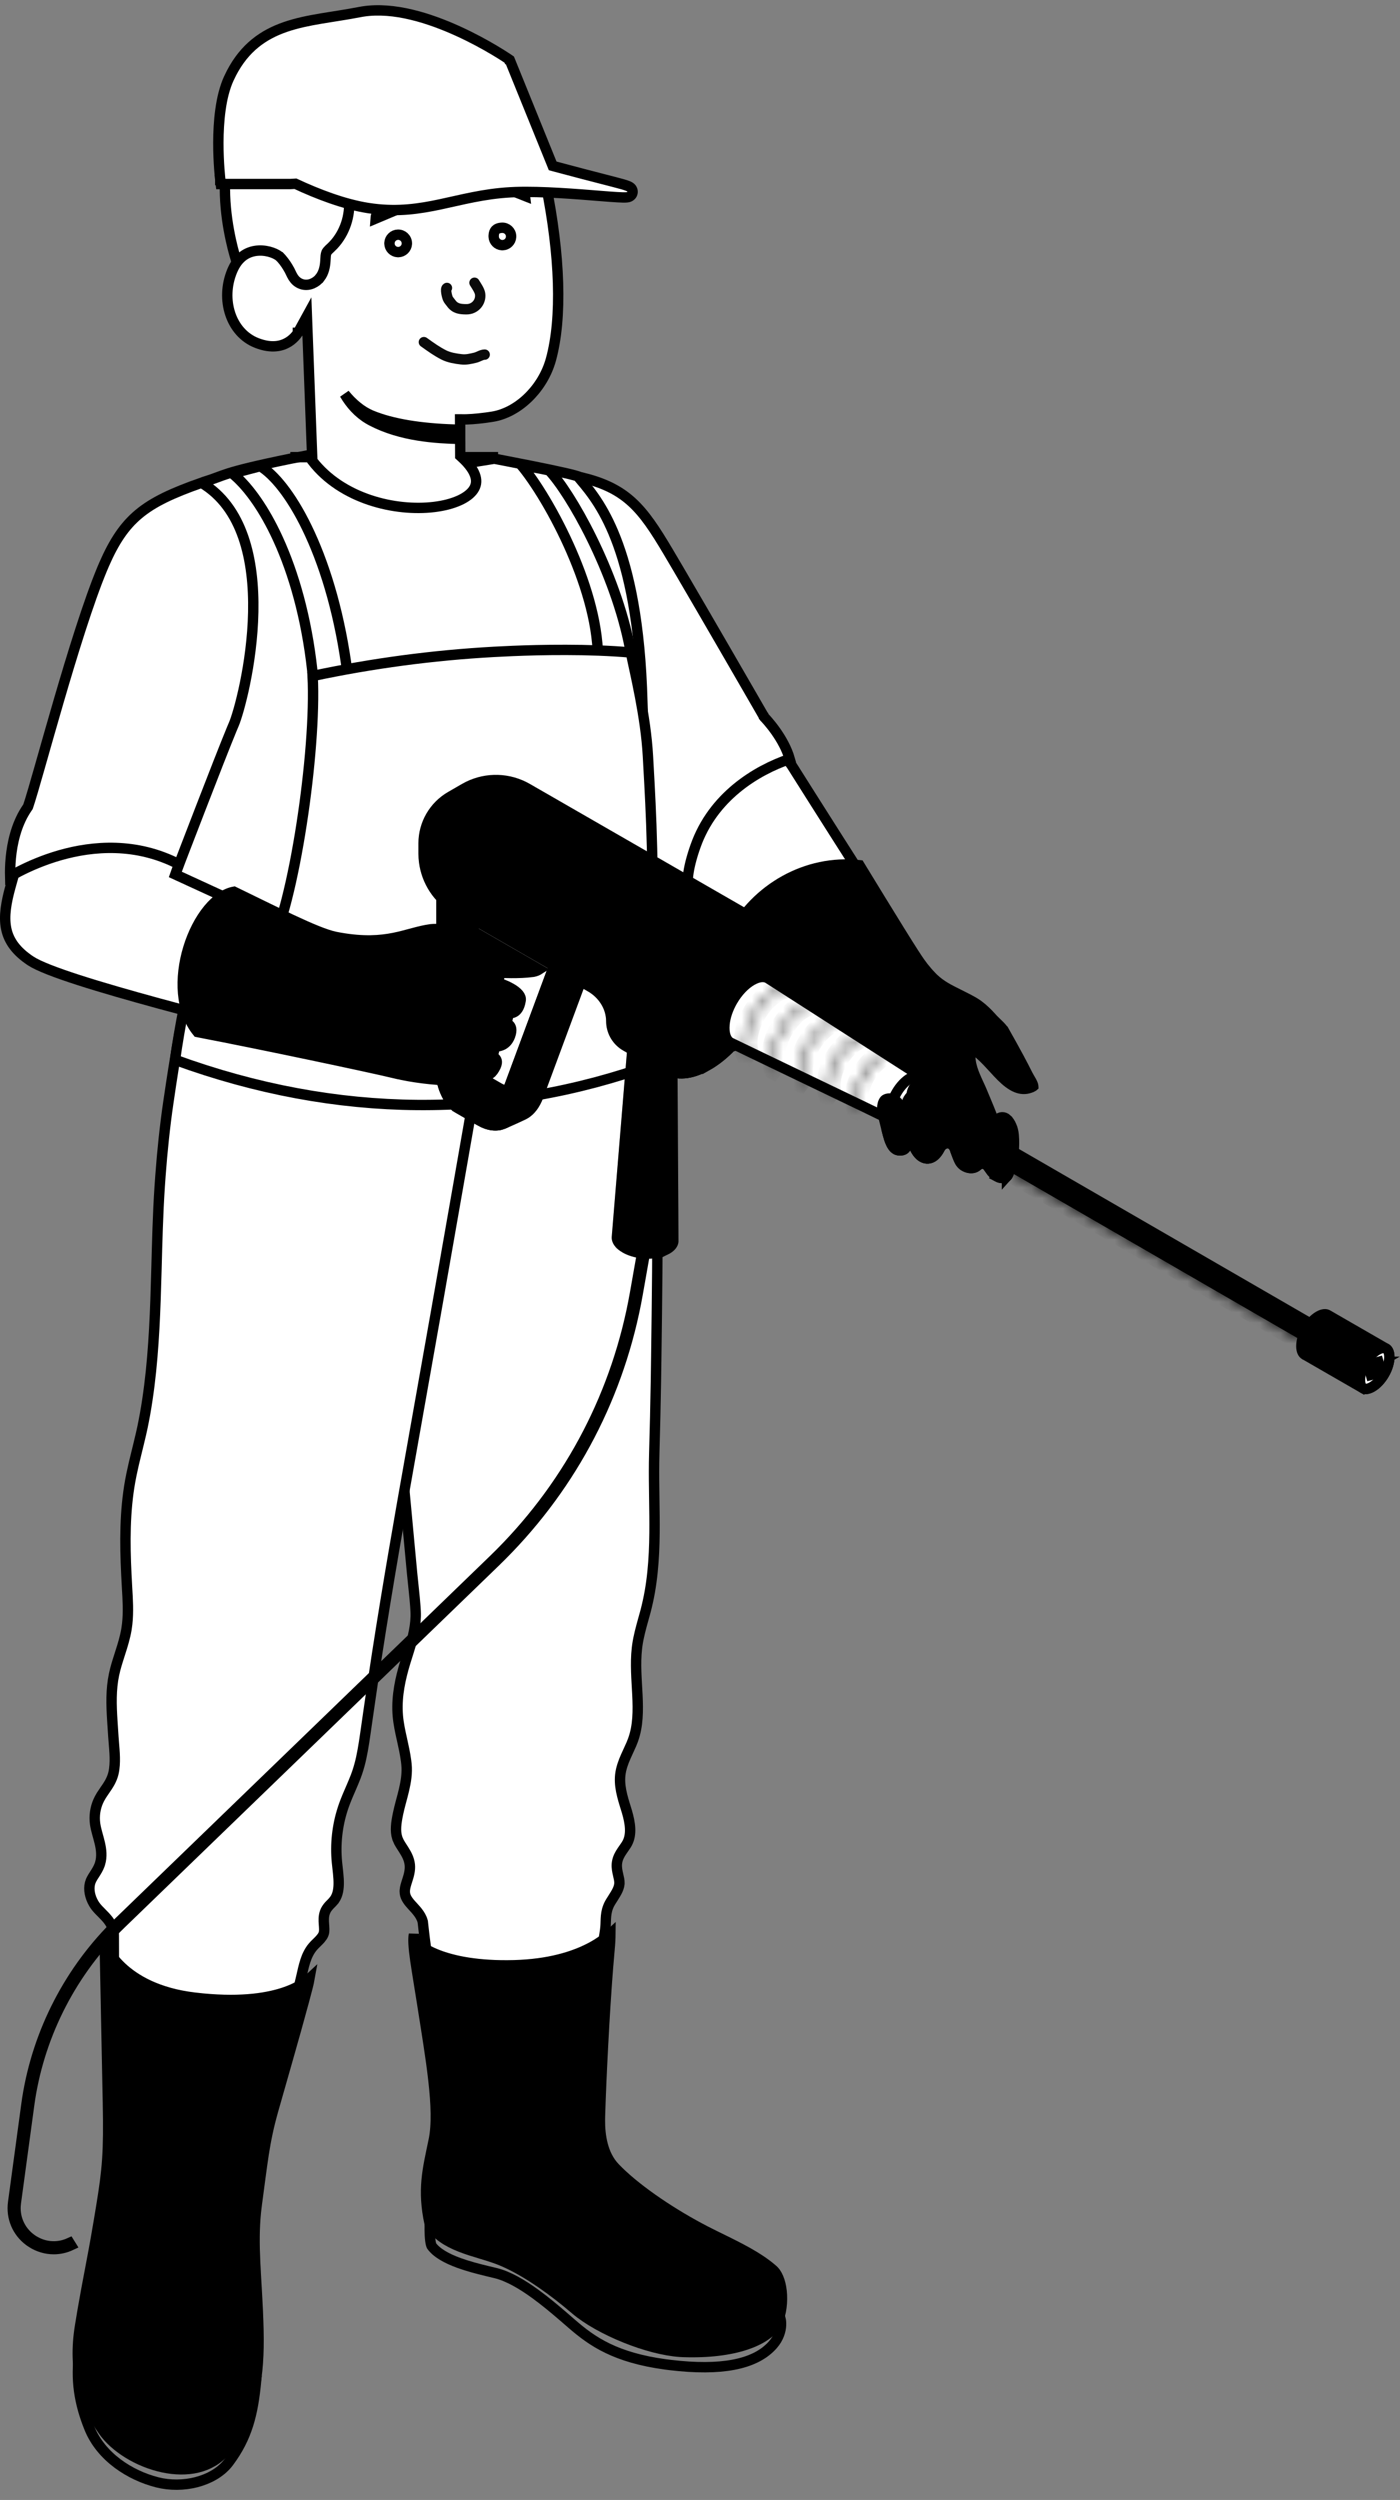 <svg width="135" height="241" viewBox="0 0 135 241" fill="none" xmlns="http://www.w3.org/2000/svg">
<rect x="0" y="0" width="135" height="241" fill="#808080" stroke="none"/>
<path d="M42.452 198.253C45.915 199.557 49.573 199.487 52.414 199.069C53.869 198.855 55.099 198.551 55.965 198.301C56.397 198.176 56.738 198.065 56.97 197.986C56.992 197.978 57.012 197.97 57.032 197.963L57.495 193.394L58.008 188.284C58.053 187.837 58.133 187.389 58.208 186.968C58.265 186.647 58.319 186.34 58.356 186.041L58.388 185.744C58.444 185.086 58.342 184.351 58.781 183.515L58.877 183.347C59.1 182.978 59.293 182.709 59.467 182.383C59.609 182.116 59.7 181.874 59.725 181.635L59.732 181.534C59.739 181.286 59.675 181.038 59.595 180.689C59.53 180.41 59.455 180.063 59.482 179.694L59.501 179.534C59.569 179.095 59.781 178.735 59.975 178.444C60.136 178.204 60.273 178.026 60.388 177.842L60.496 177.653C60.928 176.822 60.778 175.758 60.457 174.663C60.171 173.689 59.73 172.528 59.793 171.34L59.812 171.102C59.886 170.447 60.114 169.85 60.355 169.304C60.544 168.878 60.73 168.502 60.892 168.12L61.044 167.733C61.533 166.377 61.539 164.924 61.463 163.37C61.392 161.94 61.248 160.402 61.417 158.902L61.455 158.602C61.576 157.753 61.807 156.916 62.031 156.115L62.248 155.327C62.913 152.815 63.088 150.313 63.113 147.771C63.135 145.582 63.043 143.278 63.071 140.996L63.091 140.019C63.158 137.724 63.21 135.429 63.249 133.132L63.283 130.835C63.43 119.866 63.569 108.83 62.889 97.897L34.701 97.754L35.234 103.463C35.467 105.957 35.7 108.45 35.934 110.944L36.633 118.425L38.311 136.39C38.787 141.479 39.262 146.568 39.737 151.658C39.834 152.694 39.975 153.787 40.052 154.868L40.08 155.33C40.147 156.604 39.815 157.883 39.455 159.054L39.1 160.186C38.601 161.805 38.255 163.458 38.341 165.099L38.364 165.427C38.43 166.175 38.59 166.912 38.762 167.684C38.91 168.351 39.066 169.045 39.159 169.756L39.194 170.063C39.282 170.916 39.143 171.761 38.956 172.556C38.862 172.954 38.754 173.352 38.652 173.732C38.601 173.924 38.552 174.113 38.506 174.298L38.38 174.847C38.202 175.712 38.088 176.497 38.305 177.176L38.352 177.31V177.311C38.488 177.657 38.706 177.957 38.962 178.365C39.199 178.744 39.459 179.205 39.517 179.758C39.573 180.307 39.415 180.818 39.284 181.228C39.16 181.616 39.059 181.92 39.037 182.215L39.032 182.342C39.035 182.831 39.281 183.19 39.667 183.621C39.846 183.821 40.082 184.065 40.272 184.308C40.471 184.562 40.659 184.861 40.758 185.223L40.768 185.262L40.773 185.302V185.307C40.774 185.31 40.774 185.314 40.774 185.319C40.776 185.33 40.778 185.347 40.78 185.368C40.785 185.41 40.791 185.472 40.8 185.548C40.816 185.701 40.84 185.913 40.867 186.149C40.894 186.386 40.924 186.647 40.955 186.896L41.045 187.577L41.596 191.398C41.916 193.673 42.224 195.958 42.452 198.253Z" fill="white" stroke="black"/>
<path d="M64.638 227.99C69.56 228.576 72.694 227.929 74.362 226.212L74.519 226.043C75.101 225.384 75.289 224.681 75.314 224.152C75.327 223.887 75.296 223.676 75.261 223.542L41.45 214.228C41.443 214.445 41.436 214.7 41.438 214.965C41.441 215.322 41.457 215.683 41.495 215.985C41.514 216.135 41.538 216.261 41.564 216.359C41.578 216.407 41.59 216.444 41.601 216.471L41.619 216.506C42.102 217.179 43.056 217.713 44.242 218.146C45.119 218.466 46.065 218.712 46.937 218.924L47.78 219.126C49.027 219.427 50.368 220.228 51.619 221.137C52.564 221.824 53.485 222.594 54.308 223.302L55.096 223.984C56.083 224.842 57.143 225.68 58.61 226.385C59.986 227.047 61.739 227.6 64.148 227.928L64.638 227.99Z" stroke="black"/>
<path d="M65.864 226.732C68.355 226.819 70.389 226.541 71.912 226.037C73.35 225.56 74.285 224.899 74.758 224.201L74.847 224.061C75.239 223.394 75.451 222.318 75.399 221.25C75.35 220.234 75.07 219.371 74.632 218.909L74.542 218.822C73.699 218.072 72.613 217.412 71.454 216.796C70.564 216.324 69.698 215.91 68.854 215.493L68.018 215.072C64.91 213.468 61.631 211.266 59.659 209.337L59.283 208.956C58.114 207.723 57.838 205.917 57.847 204.356L57.853 204.047C57.958 200.392 58.284 193.979 58.623 189.701L58.768 188.012C58.83 187.357 58.855 186.84 58.859 186.434C58.82 186.47 58.779 186.51 58.734 186.55C58.378 186.865 57.836 187.276 57.072 187.691C55.637 188.47 53.432 189.252 50.231 189.426L49.578 189.453C46.04 189.548 43.699 189.023 42.225 188.455C41.489 188.171 40.971 187.876 40.631 187.646C40.461 187.531 40.336 187.432 40.25 187.359C40.207 187.322 40.174 187.292 40.15 187.269C40.138 187.258 40.128 187.249 40.121 187.242C40.117 187.238 40.115 187.234 40.112 187.232L40.106 187.226C40.106 187.226 40.106 187.225 40.469 186.882L40.105 187.225L39.994 187.107L39.973 186.945L39.914 186.479C39.874 186.695 39.86 186.984 39.879 187.374C39.922 188.261 40.122 189.489 40.401 191.206L40.703 193.092C41.115 195.729 41.547 198.303 41.8 200.567C42.051 202.82 42.136 204.831 41.824 206.329C41.238 209.142 40.715 211.078 41.432 214.377C42.088 215.463 43.163 216.113 44.408 216.601C45.041 216.85 45.701 217.051 46.356 217.248C46.842 217.395 47.33 217.541 47.787 217.704L48.232 217.872C50.275 218.694 52.557 220.233 54.629 221.916L55.502 222.646H55.503C56.623 223.605 58.406 224.603 60.335 225.376C62.144 226.102 64.031 226.609 65.562 226.715L65.864 226.732Z" fill="black" stroke="black"/>
<mask id="mask0_318_1541" style="mask-type:luminance" maskUnits="userSpaceOnUse" x="44" y="184" width="32" height="41">
<path d="M75.285 224.199L66.7 185.173H44.84V224.199H75.285Z" fill="white" stroke="white"/>
</mask>
<g mask="url(#mask0_318_1541)">
<g opacity="0.1">
<path d="M70.229 223.267V223.266C71.64 223.095 73.029 222.74 74.348 222.211L74.637 222.096L74.868 222.304C75.049 222.467 75.183 222.651 75.281 222.844C75.382 222.348 75.426 221.798 75.4 221.25C75.35 220.234 75.07 219.371 74.632 218.909L74.542 218.822C73.7 218.072 72.614 217.412 71.454 216.796C70.565 216.324 69.698 215.91 68.855 215.493L68.019 215.072C64.911 213.468 61.632 211.266 59.659 209.337L59.282 208.956C58.113 207.723 57.838 205.917 57.847 204.356L57.853 204.047C57.958 200.392 58.283 193.979 58.622 189.701L58.768 188.012C58.83 187.358 58.855 186.841 58.858 186.435C58.82 186.471 58.779 186.511 58.734 186.55C58.379 186.865 57.837 187.277 57.072 187.692C55.637 188.471 53.432 189.252 50.232 189.426L49.577 189.453C47.889 189.498 46.472 189.401 45.291 189.226C45.609 189.554 46.042 189.819 46.531 190.045L46.858 190.188C47.783 190.569 48.751 190.85 49.736 191.025L50.159 191.093C50.584 191.155 51.101 191.215 51.577 191.346C52.002 191.463 52.438 191.647 52.805 191.975L52.957 192.124C53.375 192.572 53.57 193.145 53.69 193.664L53.789 194.161C54.254 196.665 54.588 199.194 54.79 201.733L54.868 202.822C54.908 203.441 54.947 204.152 54.787 204.847L54.706 205.144C54.541 205.662 54.265 206.11 53.991 206.51C53.776 206.826 53.575 207.094 53.391 207.372L53.213 207.654C53.002 208.011 52.85 208.42 52.81 208.801C52.775 209.132 52.826 209.415 52.965 209.64L53.03 209.734H53.031C53.141 209.872 53.29 209.987 53.483 210.11L53.691 210.236C56.118 211.66 58.798 212.606 61.512 213.621C64.04 214.566 66.591 215.569 68.886 217.075L69.341 217.382C70.033 217.864 70.81 218.482 71.215 219.375C71.595 220.212 71.572 221.403 70.822 222.123L70.662 222.261C70.492 222.393 70.296 222.507 70.129 222.603C69.95 222.706 69.802 222.79 69.676 222.878C69.548 222.968 69.489 223.032 69.465 223.073C69.459 223.083 69.456 223.09 69.454 223.098L69.458 223.134V223.135C69.461 223.147 69.472 223.197 69.627 223.242C69.747 223.276 69.903 223.288 70.065 223.281L70.229 223.267Z" stroke="black"/>
</g>
</g>
<path d="M18.637 209.471C21.103 209.715 22.711 209.235 23.685 208.725C24.175 208.469 24.512 208.201 24.722 208.003C24.828 207.905 24.902 207.823 24.947 207.77C24.969 207.744 24.984 207.724 24.993 207.712C24.995 207.709 24.998 207.707 25 207.705V207.704L25.001 207.703V207.702L25.002 207.701C25.068 207.601 25.132 207.386 25.189 207.053C25.224 206.849 25.26 206.568 25.3 206.336L25.343 206.126V206.125L26.483 201.36L28.109 194.544L29.051 190.581H29.052C29.163 190.117 29.273 189.548 29.447 189.024C29.602 188.556 29.819 188.079 30.168 187.667L30.325 187.494C30.551 187.264 30.735 187.1 30.908 186.9C31.029 186.759 31.119 186.628 31.176 186.498L31.223 186.367C31.29 186.128 31.263 185.865 31.234 185.464C31.212 185.154 31.188 184.745 31.333 184.343L31.405 184.172C31.517 183.944 31.674 183.766 31.807 183.627C31.959 183.468 32.053 183.384 32.157 183.262V183.261C32.511 182.842 32.646 182.301 32.66 181.641C32.667 181.303 32.643 180.959 32.608 180.607L32.491 179.519C32.322 177.781 32.516 176.01 33.056 174.35L33.169 174.019C33.367 173.464 33.602 172.926 33.827 172.408C33.997 172.015 34.162 171.632 34.308 171.247L34.447 170.861C34.764 169.931 34.95 168.959 35.106 167.959L35.255 166.949C35.375 166.113 35.495 165.276 35.616 164.44V164.439C36.563 157.845 37.661 151.299 38.808 144.753L39.967 138.205C40.7 134.099 41.428 129.993 42.152 125.886L44.314 113.563C45.171 108.655 46.034 103.751 46.866 98.841C46.671 98.835 46.429 98.826 46.146 98.817C45.324 98.79 44.148 98.752 42.739 98.707C39.919 98.615 36.16 98.493 32.4 98.371C25.819 98.157 19.222 97.944 17.678 97.894C17.621 98.093 17.553 98.381 17.478 98.741C17.321 99.491 17.14 100.507 16.965 101.557C16.791 102.606 16.623 103.682 16.491 104.549L16.232 106.287V106.288C15.891 108.622 15.65 110.969 15.474 113.326L15.402 114.336C15.221 117.047 15.158 119.783 15.082 122.541L14.997 125.304C14.865 128.99 14.633 132.687 13.987 136.311L13.851 137.035V137.036L13.75 137.541V137.542L13.604 138.203C13.454 138.862 13.29 139.517 13.131 140.164C12.972 140.813 12.818 141.456 12.685 142.1L12.56 142.746C12.025 145.691 12.037 148.713 12.183 151.753L12.252 153.056C12.318 154.182 12.397 155.376 12.264 156.562L12.194 157.07C12.064 157.849 11.831 158.597 11.602 159.311C11.428 159.855 11.257 160.377 11.12 160.9L10.996 161.424C10.69 162.878 10.735 164.356 10.831 165.879L10.932 167.419V167.42C10.948 167.669 10.97 167.927 10.993 168.199C11.015 168.468 11.039 168.749 11.053 169.031C11.079 169.522 11.082 170.036 11.014 170.535L10.98 170.748C10.869 171.359 10.617 171.818 10.35 172.224C10.141 172.542 9.949 172.796 9.768 173.088L9.592 173.397C9.25 174.048 9.093 174.797 9.141 175.531L9.174 175.844C9.216 176.126 9.287 176.416 9.371 176.725C9.452 177.025 9.549 177.357 9.624 177.679C9.765 178.288 9.856 178.968 9.646 179.654L9.6 179.792C9.478 180.125 9.291 180.417 9.135 180.659C9.011 180.852 8.905 181.015 8.823 181.177L8.749 181.339C8.519 181.909 8.603 182.606 8.903 183.241L9.044 183.508C9.315 183.972 9.697 184.28 10.138 184.754C10.525 185.17 10.917 185.687 10.968 186.421L10.974 186.571C10.983 187.874 10.977 189.204 10.983 190.5C10.99 191.744 10.998 192.988 11.01 194.232L11.054 197.963C11.093 200.902 11.142 203.84 11.208 206.777C11.266 206.831 11.347 206.903 11.451 206.987C11.718 207.203 12.138 207.504 12.735 207.826C13.853 208.428 15.597 209.103 18.122 209.414L18.637 209.471Z" fill="white" stroke="black"/>
<path d="M15.156 239.297C17.647 239.93 20.521 239.214 21.935 237.509L22.067 237.341C23.824 234.984 24.398 232.733 24.703 229.435L7.746 226.173C7.256 228.957 7.556 231.23 8.419 233.557L8.61 234.05C9.738 236.855 12.544 238.635 15.156 239.297Z" stroke="black"/>
<path d="M15.711 237.849C18.011 238.338 20.291 237.955 21.749 236.241L21.887 236.071C24.254 233.035 24.949 229.813 24.932 225.477L24.92 224.595C24.86 222.096 24.693 220.048 24.603 218.098C24.525 216.403 24.508 214.809 24.683 213.144L24.77 212.426C25.304 208.549 25.461 206.551 26.324 203.489C27.071 200.839 28.39 196.311 29.299 192.931L29.661 191.561C29.74 191.253 29.798 190.982 29.841 190.744C29.747 190.832 29.617 190.944 29.444 191.07C29.057 191.35 28.46 191.698 27.595 192.008C25.974 192.59 23.42 193.033 19.539 192.661L18.745 192.575C15.198 192.152 13.015 190.853 11.713 189.625C11.065 189.014 10.641 188.427 10.378 187.986C10.262 187.792 10.178 187.626 10.118 187.5C10.116 187.541 10.112 187.585 10.111 187.631C10.109 187.759 10.109 187.898 10.112 188.051L10.124 188.557L10.406 202.678C10.501 207.511 10.357 209.095 9.778 212.645L9.503 214.302C9.164 216.323 8.89 217.749 8.615 219.193C8.409 220.275 8.203 221.369 7.968 222.738L7.723 224.208C7.013 228.592 8.083 231.48 9.639 233.859L9.956 234.328C11.072 235.928 13.33 237.344 15.711 237.849Z" fill="black" stroke="black"/>
<mask id="mask1_318_1541" style="mask-type:luminance" maskUnits="userSpaceOnUse" x="10" y="188" width="21" height="49">
<path d="M29.947 236.127V189.215H10.91V236.127H29.947Z" fill="white" stroke="white"/>
</mask>
<g mask="url(#mask1_318_1541)">
<g opacity="0.1">
<path d="M16.898 235.923C18.655 236.285 20.529 236.161 22.242 235.586C24.323 232.684 24.951 229.571 24.933 225.446L24.92 224.595C24.86 222.096 24.693 220.048 24.604 218.098C24.526 216.403 24.509 214.808 24.684 213.144L24.771 212.426C25.305 208.55 25.461 206.551 26.324 203.488C27.072 200.838 28.39 196.311 29.3 192.931L29.661 191.561C29.741 191.253 29.799 190.982 29.842 190.743C29.748 190.831 29.618 190.944 29.445 191.07C29.057 191.35 28.461 191.698 27.596 192.008C25.974 192.589 23.421 193.032 19.539 192.66L18.745 192.575C17.215 192.393 15.951 192.042 14.89 191.609C14.814 191.615 14.754 191.624 14.71 191.64C14.683 191.65 14.665 191.66 14.653 191.668L14.633 191.69C14.627 191.7 14.614 191.727 14.613 191.785C14.613 191.817 14.616 191.854 14.623 191.894L14.655 192.024L14.655 192.025C14.896 192.808 15.561 193.287 16.506 193.776C16.937 193.998 17.504 194.26 17.973 194.513C18.406 194.746 18.842 195.014 19.228 195.351L19.39 195.499C20.292 196.369 20.692 197.506 20.844 198.669C20.957 199.538 20.936 200.446 20.871 201.31L20.795 202.155L19.775 212.227C19.634 213.609 19.473 215.158 18.761 216.498L18.611 216.764C18.22 217.414 17.683 218.001 17.255 218.524C16.865 219.001 16.542 219.45 16.353 219.944L16.279 220.158C16.068 220.872 16.152 221.62 16.379 222.435C16.492 222.841 16.638 223.252 16.792 223.676C16.868 223.885 16.947 224.1 17.024 224.316L17.243 224.965C17.429 225.554 17.687 226.386 17.804 227.227C17.911 227.999 17.915 228.871 17.55 229.584L17.472 229.724V229.725C16.953 230.587 15.966 230.959 15.042 231.101C14.218 231.228 13.347 231.188 12.652 231.081L12.366 231.031C12.03 230.966 11.731 230.906 11.467 230.909C11.213 230.913 11.087 230.975 11.012 231.065H11.013C10.965 231.122 10.928 231.214 10.915 231.334L10.911 231.464V231.465C10.928 231.907 11.192 232.332 11.578 232.782L11.751 232.978C13.182 234.541 14.814 235.492 16.899 235.922L16.898 235.923Z" stroke="black"/>
</g>
</g>
<path d="M91.301 96.952C89.867 94.957 86.408 89.611 83.191 84.579C81.407 81.79 79.691 79.085 78.42 77.078C77.785 76.074 77.261 75.245 76.896 74.667C76.713 74.378 76.571 74.151 76.474 73.997C76.425 73.92 76.388 73.861 76.362 73.821C76.351 73.803 76.343 73.789 76.336 73.779L75.111 72.09C75.101 72.09 75.09 72.088 75.079 72.088C74.92 72.099 74.632 72.151 74.202 72.347C73.391 72.719 72.093 73.599 70.244 75.643L69.867 76.068C67.857 78.372 66.901 80.839 66.448 82.733C66.221 83.68 66.12 84.481 66.076 85.043C66.059 85.271 66.05 85.459 66.046 85.601C66.183 85.662 66.358 85.74 66.546 85.831C66.977 86.037 67.527 86.321 67.882 86.59L67.923 86.621L67.957 86.659L80.952 101.501L91.301 96.952Z" fill="white" stroke="black"/>
<path d="M96.679 110.822C96.379 109.432 95.876 108.095 95.322 106.747L94.684 105.217C94.594 105.001 94.489 104.771 94.374 104.523C94.26 104.277 94.139 104.015 94.028 103.748C93.835 103.287 93.657 102.78 93.591 102.271L93.569 102.052C93.54 101.59 93.736 101.231 94.044 100.999C94.324 100.788 94.671 100.701 94.965 100.67V100.669C95.148 100.65 95.365 100.681 95.505 100.701C94.591 99.171 93.17 98.011 91.638 96.918L89.994 95.772C88.375 94.644 86.737 93.591 84.945 92.968L84.584 92.85C83.48 92.507 82.328 92.334 81.145 92.204L79.952 92.084C79.367 92.028 78.877 91.995 78.461 92.123L78.287 92.189C77.734 92.437 77.346 93.078 77.266 93.789C77.196 94.413 77.329 95.061 77.546 95.73L77.643 96.018C78.058 97.197 78.614 98.323 79.213 99.449L79.824 100.578C80.565 101.938 81.296 103.279 82.132 104.546L82.496 105.084C82.983 105.783 83.49 106.417 84.109 106.864L84.382 107.044C84.745 107.262 85.147 107.418 85.585 107.563L86.034 107.706C88.473 108.472 90.92 109.213 93.375 109.929L95.832 110.637C96.152 110.728 96.429 110.799 96.679 110.822Z" fill="black" stroke="black"/>
<mask id="mask2_318_1541" style="mask-type:luminance" maskUnits="userSpaceOnUse" x="76" y="91" width="22" height="21">
<path d="M96.779 110.831V92.035H77.247V110.831H96.779Z" fill="white" stroke="white"/>
</mask>
<g mask="url(#mask2_318_1541)">
<g opacity="0.15">
<path d="M96.679 110.822C96.379 109.432 95.875 108.095 95.322 106.747L94.684 105.217C94.594 105.001 94.488 104.771 94.373 104.523C94.26 104.277 94.139 104.015 94.028 103.748C93.835 103.287 93.656 102.78 93.59 102.271L93.569 102.052C93.54 101.59 93.736 101.231 94.043 100.999C94.324 100.788 94.671 100.701 94.964 100.67V100.669C95.148 100.65 95.365 100.681 95.505 100.701C94.591 99.171 93.17 98.011 91.638 96.918L89.993 95.772C88.374 94.644 86.737 93.591 84.945 92.968L84.583 92.85C83.479 92.507 82.328 92.334 81.145 92.204L79.951 92.084C79.366 92.028 78.876 91.995 78.46 92.123L78.286 92.189C77.733 92.436 77.346 93.078 77.266 93.789C77.196 94.413 77.329 95.061 77.545 95.73L77.643 96.018C78.058 97.197 78.614 98.323 79.213 99.449L79.823 100.578C80.565 101.938 81.296 103.279 82.131 104.546L82.495 105.084C82.983 105.783 83.489 106.417 84.109 106.864L84.381 107.044C84.745 107.262 85.147 107.417 85.584 107.563L86.033 107.706C88.473 108.472 90.92 109.213 93.374 109.929L95.831 110.637C96.152 110.728 96.429 110.799 96.679 110.822Z" fill="black" stroke="black"/>
</g>
</g>
<path d="M98.002 104.823C98.418 104.991 98.85 105.034 99.323 104.867L99.528 104.784H99.529C99.575 104.762 99.606 104.744 99.627 104.729C99.63 104.727 99.633 104.725 99.635 104.723L99.634 104.702C99.621 104.593 99.554 104.426 99.436 104.21C99.381 104.109 99.322 104.011 99.264 103.913L99.107 103.633C98.972 103.362 98.834 103.092 98.695 102.823L98.271 102.018C98.04 101.586 97.805 101.156 97.566 100.727L96.844 99.439H96.843C96.729 99.235 96.547 99.03 96.314 98.799C96.153 98.64 95.953 98.454 95.771 98.266L95.597 98.078C95.25 97.68 94.79 97.241 94.358 96.92L94.175 96.791C93.942 96.634 93.642 96.467 93.332 96.304L92.42 95.844C91.542 95.406 90.73 95.016 89.975 94.284L89.826 94.132C89.197 93.476 88.8 92.932 88.429 92.373L88.06 91.806C87.425 90.824 86.096 88.67 84.929 86.768C84.345 85.816 83.8 84.924 83.401 84.271C83.201 83.944 83.038 83.677 82.925 83.492C82.908 83.463 82.891 83.437 82.876 83.412C77.768 82.841 72.886 85.684 70.564 90.093L79.271 99.74L82.678 98.846L82.791 98.817L82.904 98.839V98.84H82.907C82.909 98.841 82.912 98.841 82.916 98.842L83.082 98.875C83.195 98.898 83.36 98.931 83.562 98.972C83.967 99.053 84.525 99.165 85.134 99.287L88.61 99.972C89.403 100.123 90.147 100.117 91.017 100.199C91.748 100.267 92.51 100.397 93.251 100.772L93.566 100.949H93.567C94.197 101.334 94.721 101.824 95.197 102.319C95.573 102.711 95.885 103.067 96.219 103.421L96.564 103.777C97.028 104.238 97.506 104.621 98.002 104.823Z" fill="black" stroke="black"/>
<path d="M66.59 86.642C66.539 86.536 66.491 86.418 66.451 86.286C66.201 85.468 66.211 84.152 66.919 81.999L67.071 81.557C68.752 76.812 72.89 74.28 76.153 73.165C75.876 72.191 75.343 71.262 74.834 70.534C74.545 70.122 74.27 69.783 74.069 69.548C73.968 69.431 73.886 69.34 73.83 69.278C73.802 69.248 73.78 69.225 73.766 69.21C73.759 69.203 73.754 69.198 73.751 69.195C73.749 69.193 73.748 69.191 73.748 69.191H73.747L73.703 69.145L73.671 69.09L73.902 68.957C73.671 69.09 73.671 69.09 73.671 69.09L73.669 69.088C73.669 69.087 73.668 69.084 73.667 69.081C73.663 69.076 73.658 69.067 73.652 69.056C73.639 69.034 73.619 69.001 73.594 68.957C73.544 68.87 73.469 68.741 73.374 68.575C73.183 68.245 72.908 67.767 72.57 67.182C71.894 66.011 70.966 64.406 69.962 62.672C68.454 60.07 66.775 57.176 65.509 55.018L64.403 53.142C63.167 51.062 62.177 49.543 60.933 48.404C59.804 47.371 58.441 46.634 56.444 46.12L53.77 67.583C53.777 67.596 53.785 67.609 53.794 67.624C53.859 67.744 53.955 67.92 54.078 68.144C54.324 68.592 54.678 69.234 55.11 70.011C55.974 71.565 57.147 73.657 58.385 75.808C59.624 77.96 60.928 80.168 62.05 81.956C62.612 82.851 63.126 83.636 63.563 84.255C63.897 84.728 64.172 85.084 64.381 85.318L64.568 85.51C65.46 86.326 66.145 86.579 66.59 86.642Z" fill="white" stroke="black"/>
<path d="M61.913 101.995C61.991 97.369 62.274 78.754 61.967 68.317L61.895 66.269C61.582 58.951 60.413 54.335 59.135 51.312C57.9 48.389 56.557 46.935 55.709 45.914C55.7 45.911 55.69 45.907 55.679 45.903C55.605 45.879 55.503 45.849 55.375 45.815C55.12 45.746 54.778 45.664 54.377 45.573C53.576 45.392 52.554 45.179 51.545 44.976C50.537 44.773 49.546 44.58 48.806 44.438C48.436 44.366 48.13 44.308 47.915 44.268C47.808 44.247 47.724 44.231 47.667 44.221H47.665L36.569 45.996L36.15 46.062L36.016 45.66L35.08 42.861L28.095 44.203H28.096C24.632 44.91 23.047 45.318 22.073 45.623C21.589 45.775 21.252 45.903 20.897 46.035C20.578 46.154 20.248 46.274 19.8 46.413C19.748 46.492 19.676 46.605 19.586 46.747C19.388 47.062 19.107 47.527 18.777 48.123C18.116 49.317 17.262 51.034 16.49 53.123C14.995 57.176 13.823 62.593 14.95 68.292L15.067 68.844C15.384 70.263 15.922 74.369 16.421 78.823C16.859 82.731 17.273 86.943 17.486 89.916L17.566 91.109C17.792 94.928 17.894 97.039 17.611 101.14L61.913 101.995Z" fill="white" stroke="black"/>
<path d="M33.731 67.171C33.679 66.481 33.61 65.752 33.516 64.988L33.384 64.003C32.6 58.555 31.179 54.124 29.597 50.868C28.068 47.719 26.418 45.736 25.1 44.939L22.41 45.643C23.782 46.759 25.249 48.722 26.543 51.395C28.05 54.512 29.351 58.652 30.002 63.694L30.123 64.715C30.215 65.56 30.286 66.355 30.346 67.106L33.731 67.171Z" stroke="black"/>
<path d="M60.757 62.528C60.061 58.845 58.605 55.037 57.052 51.88C55.542 48.811 53.966 46.413 52.947 45.344C52.088 45.162 51.087 44.986 50.278 44.852C50.602 45.243 50.949 45.702 51.304 46.214C52.132 47.407 53.049 48.932 53.921 50.641C55.552 53.835 57.051 57.714 57.514 61.298L57.592 62.011C57.622 62.344 57.648 62.671 57.675 62.993L60.846 63.056C60.817 62.882 60.791 62.707 60.757 62.528Z" stroke="black"/>
<path d="M16.89 102.169C32.521 107.866 48.164 107.933 62.949 102.611C62.928 96.968 62.977 92.164 62.942 86.743L62.92 84.328C62.88 80.776 62.756 78.006 62.619 75.432L62.48 72.902C62.265 69.017 61.234 64.894 60.832 62.902C56.739 62.538 52.042 62.646 49.447 62.753L47.627 62.841C41.752 63.166 35.903 63.945 30.148 65.169C30.336 68.821 29.875 74.315 29.092 79.39C28.684 82.036 28.187 84.58 27.646 86.706C27.143 88.683 26.59 90.343 26.014 91.379L25.899 91.578C24.534 93.819 21.513 96.573 17.71 97.257C17.452 98.593 17.055 100.765 16.89 102.169Z" fill="white" stroke="black"/>
<path d="M24.061 10.443C19.516 15.931 22.896 25.474 22.896 25.474L37.205 34.417L51.873 20.823L50.891 12.947C45.525 -2.078 27.585 6.186 24.061 10.443Z" fill="white" stroke="black"/>
<path d="M28.725 32.08C28.724 32.082 28.721 32.086 28.718 32.091C28.711 32.103 28.699 32.122 28.682 32.148C28.648 32.199 28.593 32.276 28.518 32.366C28.366 32.546 28.136 32.776 27.821 32.971C27.213 33.348 26.235 33.635 24.771 33.069L24.529 32.966C22.094 31.843 21.238 28.57 22.485 25.896H22.485C23.078 24.635 24.029 24.203 24.927 24.156C25.387 24.131 25.839 24.209 26.22 24.341C26.608 24.476 26.887 24.654 27.028 24.799H27.029L27.152 24.933C27.439 25.258 27.713 25.67 27.919 26.054L28.067 26.357C28.12 26.467 28.183 26.594 28.26 26.718C28.421 26.976 28.658 27.238 29.05 27.378L29.183 27.418C29.845 27.583 30.503 27.228 30.857 26.769H30.858C31.236 26.278 31.345 25.672 31.376 25.166L31.409 24.645C31.423 24.533 31.443 24.445 31.471 24.373L31.502 24.306L31.57 24.204C31.648 24.106 31.76 24.01 31.935 23.844H31.936C33.114 22.728 33.726 21.095 33.673 19.503L33.656 19.23C33.633 18.959 33.592 18.696 33.547 18.445C33.485 18.097 33.422 17.796 33.375 17.481L33.332 17.247C33.278 16.988 33.187 16.652 33.066 16.33C33.178 16.341 33.292 16.352 33.407 16.359C34.064 16.398 34.832 16.387 35.614 16.334C37.165 16.231 38.847 15.962 39.865 15.565L40.715 15.221C41.547 14.873 42.326 14.516 43.058 14.184C44.039 13.738 44.928 13.34 45.773 13.046C47.45 12.463 48.874 12.323 50.345 13.049L50.545 13.159C51.514 13.76 52.044 15.034 52.34 16.372L52.633 17.754C54.017 24.614 54.22 30.662 53.124 34.657L53.047 34.918C52.204 37.604 49.892 39.791 47.464 40.174H47.462L46.89 40.259C46.346 40.333 45.894 40.375 45.556 40.399C45.331 40.414 45.157 40.422 45.04 40.426C44.982 40.428 44.938 40.429 44.909 40.429C44.895 40.429 44.884 40.43 44.877 40.43H44.869L44.366 40.429L44.368 40.932L44.381 43.735L44.382 43.953L44.543 44.101C45.315 44.808 45.707 45.427 45.85 45.936C45.986 46.424 45.904 46.84 45.653 47.21C45.392 47.597 44.926 47.959 44.264 48.254C43.605 48.548 42.782 48.763 41.849 48.875C38.12 49.324 32.962 48.112 30.118 44.427L29.661 32.303L29.594 30.494L28.725 32.08ZM28.725 32.08L28.724 32.081V32.08H28.725Z" fill="white" stroke="black"/>
<path d="M27.996 44.071H29.784M44.81 44.071H48.029" stroke="black"/>
<path d="M32.646 16.167L23.703 11.516" stroke="black"/>
<path d="M44.371 41.423C41.183 41.37 38.298 40.978 36.216 40.203L35.79 40.035C34.844 39.636 33.971 38.899 33.227 37.988C33.791 38.953 34.549 39.812 35.549 40.407L35.819 40.558C38.693 42.065 42.024 42.252 44.374 42.312L44.371 41.423Z" fill="black" stroke="black"/>
<path d="M38.126 20.269C37.841 19.984 37.428 19.873 37.041 19.99L36.933 20.029C36.515 20.206 36.243 20.621 36.216 21.073L38.126 20.269Z" stroke="black"/>
<path d="M50.631 18.891C50.589 18.485 50.35 18.11 49.983 17.919L49.874 17.87C49.447 17.701 48.988 17.811 48.688 18.121L50.631 18.891Z" stroke="black"/>
<path d="M38.424 24.303C38.858 24.287 39.205 23.945 39.233 23.52L39.233 23.434C39.217 22.97 38.827 22.608 38.363 22.624C37.929 22.64 37.584 22.983 37.556 23.408L37.555 23.494C37.57 23.928 37.913 24.274 38.338 24.302L38.424 24.303Z" stroke="black"/>
<path d="M48.477 23.634C48.911 23.617 49.256 23.275 49.284 22.85L49.285 22.764C49.269 22.3 48.879 21.939 48.415 21.956C48.086 21.968 47.895 22.066 47.788 22.181C47.695 22.282 47.617 22.446 47.607 22.707V22.824C47.622 23.258 47.965 23.605 48.391 23.633L48.477 23.634Z" stroke="black"/>
<path d="M5.183 216.818C5.747 216.818 6.312 216.693 6.842 216.445L6.703 216.221C5.648 216.702 4.443 216.662 3.417 216.097L3.185 215.96C2.046 215.226 1.415 213.966 1.501 212.631L1.528 212.362L2.808 202.928C3.676 196.526 6.644 190.517 11.186 185.934L11.63 185.496V185.495L47.746 150.58C54.763 143.796 59.443 135.189 61.321 125.636L61.494 124.709V124.708L63.283 114.574L63.025 114.529L61.237 124.663C59.549 134.221 55.058 142.87 48.231 149.732L47.563 150.39L11.448 185.307C6.764 189.836 3.651 195.839 2.638 202.268L2.547 202.892L1.267 212.327C1.072 213.771 1.657 215.155 2.805 216.015L3.043 216.18C3.704 216.606 4.445 216.818 5.183 216.818Z" stroke="black"/>
<path d="M62.109 120.827C62.869 120.881 63.614 120.764 64.171 120.494V120.495C64.652 120.261 64.851 119.988 64.909 119.768L64.925 119.677C64.925 119.672 64.924 119.665 64.924 119.658C64.924 119.619 64.924 119.563 64.924 119.492C64.924 119.348 64.923 119.142 64.922 118.882C64.92 118.361 64.916 117.624 64.912 116.742C64.902 114.978 64.887 112.635 64.873 110.279L64.818 100.525V100.488L64.82 100.466C64.82 100.458 64.821 100.451 64.822 100.446C64.822 100.442 64.822 100.437 64.823 100.434H64.824C64.83 100.338 64.785 100.159 64.535 99.954L64.415 99.865C64.058 99.624 63.549 99.465 63.004 99.426C62.528 99.392 62.066 99.453 61.699 99.594L61.547 99.66C61.171 99.843 61.073 100.043 61.06 100.159C61.049 100.298 60.661 105.014 60.273 109.721C60.077 112.092 59.882 114.462 59.735 116.248C59.661 117.142 59.599 117.889 59.556 118.417C59.534 118.682 59.517 118.892 59.505 119.038C59.499 119.11 59.495 119.167 59.492 119.206C59.49 119.226 59.489 119.242 59.488 119.253L59.487 119.269V119.365C59.504 119.561 59.621 119.812 59.939 120.073L60.115 120.204C60.628 120.551 61.349 120.772 62.109 120.827Z" fill="black" stroke="black"/>
<mask id="mask3_318_1541" style="mask-type:luminance" maskUnits="userSpaceOnUse" x="58" y="98" width="8" height="24">
<path d="M64.924 120.839V99.416H59.484V120.839H64.924Z" fill="white" stroke="white"/>
</mask>
<g mask="url(#mask3_318_1541)">
<g opacity="0.15">
<path d="M62.109 120.827C62.869 120.881 63.614 120.764 64.171 120.494V120.495C64.652 120.261 64.851 119.988 64.909 119.768L64.925 119.677C64.925 119.672 64.924 119.665 64.924 119.658C64.924 119.619 64.924 119.563 64.924 119.492C64.924 119.348 64.923 119.142 64.922 118.882C64.92 118.361 64.916 117.624 64.912 116.742C64.902 114.978 64.887 112.635 64.873 110.279L64.818 100.525V100.488L64.82 100.466C64.82 100.458 64.821 100.451 64.822 100.446C64.822 100.442 64.822 100.437 64.823 100.434H64.824C64.83 100.338 64.786 100.159 64.535 99.954L64.415 99.865C64.058 99.624 63.549 99.465 63.004 99.426C62.528 99.392 62.066 99.453 61.699 99.594L61.547 99.66C61.171 99.843 61.074 100.043 61.06 100.159C61.049 100.298 60.661 105.014 60.273 109.721C60.078 112.092 59.882 114.462 59.735 116.248C59.661 117.142 59.6 117.889 59.556 118.417C59.534 118.682 59.517 118.892 59.505 119.038C59.499 119.11 59.495 119.167 59.492 119.206C59.49 119.226 59.489 119.242 59.488 119.253L59.487 119.269V119.365C59.504 119.561 59.621 119.812 59.939 120.073L60.115 120.204C60.628 120.551 61.349 120.772 62.109 120.827Z" fill="black" stroke="black"/>
</g>
</g>
<mask id="mask4_318_1541" style="mask-type:luminance" maskUnits="userSpaceOnUse" x="58" y="98" width="8" height="24">
<path d="M64.839 120.838V99.417H59.484V120.838H64.839Z" fill="white" stroke="white"/>
</mask>
<g mask="url(#mask4_318_1541)">
<g opacity="0.15">
<path d="M61.597 120.762C60.716 119.866 60.284 118.583 60.273 117.303L60.282 116.925C60.365 115.471 60.577 112.233 60.769 109.361C60.864 107.924 60.955 106.578 61.021 105.591C61.055 105.098 61.081 104.694 61.1 104.414C61.11 104.274 61.118 104.165 61.123 104.09C61.126 104.053 61.127 104.024 61.128 104.005C61.129 103.996 61.13 103.989 61.13 103.984V103.976L61.184 103.176L61.878 103.578L61.886 103.581C61.893 103.585 61.906 103.592 61.924 103.601C61.96 103.62 62.018 103.648 62.095 103.682C62.249 103.75 62.481 103.841 62.78 103.928C63.289 104.076 63.991 104.208 64.836 104.19L64.817 100.525V100.489L64.819 100.468C64.82 100.46 64.821 100.452 64.821 100.446C64.822 100.442 64.822 100.437 64.822 100.434H64.823C64.829 100.338 64.785 100.159 64.534 99.954L64.414 99.865C64.058 99.624 63.548 99.465 63.004 99.426C62.527 99.392 62.065 99.453 61.698 99.594L61.547 99.66C61.173 99.841 61.075 100.041 61.06 100.157C61.06 100.164 61.059 100.17 61.059 100.176C61.031 100.52 60.651 105.124 60.272 109.721C60.077 112.092 59.882 114.462 59.734 116.249C59.661 117.142 59.599 117.889 59.556 118.417C59.534 118.682 59.517 118.892 59.505 119.038C59.499 119.11 59.494 119.168 59.491 119.208C59.489 119.227 59.488 119.243 59.487 119.253L59.486 119.269V119.365C59.507 119.594 59.663 119.898 60.114 120.204L60.113 120.205C60.514 120.476 61.037 120.665 61.597 120.762Z" fill="black" stroke="black"/>
</g>
</g>
<path d="M62.879 101.177C63.356 101.211 63.819 101.151 64.186 101.01L64.337 100.944H64.338C64.69 100.773 64.796 100.586 64.819 100.472L64.82 100.467C64.82 100.459 64.821 100.451 64.822 100.445C64.822 100.441 64.822 100.437 64.823 100.434H64.824C64.83 100.337 64.785 100.16 64.535 99.954L64.414 99.864C64.058 99.623 63.549 99.465 63.004 99.426C62.528 99.392 62.065 99.452 61.698 99.594L61.547 99.659C61.215 99.821 61.1 99.997 61.069 100.115L61.06 100.162V100.207C61.068 100.309 61.131 100.468 61.348 100.646L61.469 100.737C61.826 100.978 62.335 101.137 62.879 101.177Z" stroke="black"/>
<path d="M46.264 108.033C47.136 108.537 47.9 108.593 48.511 108.347V108.346C48.761 108.245 49.577 107.879 50.106 107.633L50.508 107.443C50.993 107.198 51.441 106.723 51.778 105.98L51.916 105.645L57.778 89.831L56.457 89.069L56.083 90.077L55.877 90.632L55.364 90.336L54.615 89.904L49.16 104.617L49.108 104.735L49.087 104.778L48.891 105.228L48.437 105.038C48.401 105.024 48.356 105.005 48.305 104.982L48.14 104.898L45.904 103.607L45.654 103.463V82.831L44.414 82.115V84.015L43.664 83.581L42.572 82.951V103.641C42.572 104.133 42.698 104.672 42.916 105.184L43.015 105.402L43.02 105.41L43.065 105.51L43.11 105.594L43.114 105.602C43.407 106.173 43.761 106.589 44.101 106.786L44.102 106.785L44.234 106.862L44.235 106.863L44.498 107.014L46.264 108.033Z" fill="black" stroke="black"/>
<mask id="mask5_318_1541" style="mask-type:luminance" maskUnits="userSpaceOnUse" x="42" y="81" width="17" height="28">
<path d="M57.895 108.489V81.749H42.572V108.489H57.895Z" fill="white" stroke="white"/>
</mask>
<g mask="url(#mask5_318_1541)">
<g opacity="0.45">
<path d="M46.264 108.034C47.136 108.537 47.9 108.593 48.511 108.347V108.346C48.761 108.245 49.577 107.879 50.106 107.633L50.508 107.443C50.993 107.198 51.441 106.724 51.778 105.98L51.916 105.645L57.778 89.831L56.457 89.069L56.083 90.078L55.877 90.632L55.364 90.336L54.615 89.905L49.16 104.617L49.108 104.735L49.087 104.778L48.891 105.228L48.437 105.038C48.401 105.024 48.356 105.005 48.305 104.982L48.14 104.898L45.904 103.607L45.654 103.463V82.831L44.414 82.115V84.015L43.664 83.581L42.572 82.951V103.641C42.572 104.133 42.698 104.672 42.916 105.184L43.015 105.402L43.02 105.41L43.064 105.51L43.11 105.594L43.114 105.602C43.407 106.173 43.761 106.59 44.101 106.786L44.102 106.785L44.234 106.862L44.235 106.863L44.498 107.014L46.264 108.034Z" fill="black" stroke="black"/>
</g>
</g>
<mask id="mask6_318_1541" style="mask-type:luminance" maskUnits="userSpaceOnUse" x="44" y="82" width="3" height="23">
<path d="M45.654 103.51V83.042H44.812V103.51H45.654Z" fill="white" stroke="white"/>
</mask>
<g mask="url(#mask6_318_1541)">
<g opacity="0.3">
<path d="M45.654 102.853V83.319L44.812 83.701V103.235L45.654 102.853Z" fill="black" stroke="black"/>
</g>
</g>
<path d="M46.264 108.034C47.136 108.538 47.901 108.595 48.511 108.351C49.089 108.12 49.623 107.579 50.001 106.668L50.074 106.481L55.937 90.667L54.614 89.905L49.16 104.617V104.618C48.932 105.232 48.545 105.713 48.003 105.93C47.522 106.122 47.003 106.073 46.508 105.843L46.298 105.734L44.062 104.443L43.812 104.298V83.667L42.572 82.951V103.641L42.58 103.855C42.615 104.359 42.772 104.899 43.015 105.401L43.02 105.413C43.04 105.455 43.047 105.475 43.059 105.499C43.065 105.511 43.072 105.523 43.08 105.538L43.11 105.594L43.114 105.602C43.407 106.175 43.763 106.59 44.102 106.786L44.102 106.787L44.234 106.862L44.235 106.863L44.497 107.015L44.498 107.014L46.264 108.033V108.034Z" fill="black" stroke="black"/>
<mask id="mask7_318_1541" style="mask-type:luminance" maskUnits="userSpaceOnUse" x="42" y="82" width="15" height="27">
<path d="M56.053 108.491V82.584H42.572V108.491H56.053Z" fill="white" stroke="white"/>
</mask>
<g mask="url(#mask7_318_1541)">
<g opacity="0.15">
<path d="M46.264 108.034C47.136 108.538 47.901 108.595 48.511 108.351C49.089 108.12 49.623 107.579 50.001 106.668L50.074 106.481L55.937 90.667L54.614 89.905L49.16 104.617V104.618C48.932 105.232 48.545 105.713 48.003 105.93C47.522 106.122 47.003 106.073 46.508 105.843L46.298 105.734L44.062 104.443L43.812 104.298V83.667L42.572 82.951V103.641L42.58 103.855C42.615 104.359 42.772 104.899 43.015 105.401L43.02 105.413C43.04 105.455 43.047 105.475 43.059 105.499C43.065 105.511 43.072 105.523 43.08 105.538L43.11 105.594L43.114 105.602C43.407 106.175 43.763 106.59 44.102 106.786L44.102 106.787L44.234 106.862L44.235 106.863L44.497 107.015L44.498 107.014L46.264 108.033V108.034Z" fill="black" stroke="black"/>
</g>
</g>
<path d="M64.3 103.123C65.225 103.655 66.588 103.63 68.233 102.694V102.693C69.882 101.751 71.404 100.109 72.518 98.197C73.562 96.405 74.223 94.417 74.308 92.613L74.318 92.256C74.326 90.394 73.695 89.201 72.792 88.638V88.637C72.771 88.624 72.754 88.615 72.744 88.608H72.742L50.845 76.005C49.088 74.994 46.951 74.931 45.148 75.818L44.792 76.009L43.453 76.782C41.84 77.713 40.847 79.434 40.847 81.296V82.29L40.861 82.703C40.989 84.62 42.001 86.371 43.599 87.438L43.949 87.656L56.941 95.138C58.108 95.809 58.942 97.043 58.947 98.441C58.949 99.37 59.415 100.229 60.178 100.738L60.334 100.835H60.335L64.299 103.124L64.3 103.123Z" fill="black" stroke="black"/>
<mask id="mask8_318_1541" style="mask-type:luminance" maskUnits="userSpaceOnUse" x="41" y="74" width="34" height="24">
<path d="M74.316 96.656V75.195H41.615V96.656H74.316Z" fill="white" stroke="white"/>
</mask>
<g mask="url(#mask8_318_1541)">
<g opacity="0.05">
<path d="M73.387 96.444C73.928 95.133 74.258 93.789 74.309 92.535L74.316 92.254C74.327 90.399 73.699 89.21 72.798 88.644C72.795 88.643 72.793 88.641 72.792 88.64C72.777 88.631 72.764 88.621 72.753 88.613L50.848 76.002C48.972 74.923 46.663 74.929 44.792 76.008H44.791L43.455 76.782H43.454C42.797 77.161 42.247 77.672 41.822 78.268L73.387 96.444Z" fill="black" stroke="black"/>
</g>
</g>
<mask id="mask9_318_1541" style="mask-type:luminance" maskUnits="userSpaceOnUse" x="40" y="78" width="34" height="26">
<path d="M73.125 103.474V78.938H40.847V103.474H73.125Z" fill="white" stroke="white"/>
</mask>
<g mask="url(#mask9_318_1541)">
<g opacity="0.2">
<path d="M64.295 103.124C65.168 103.623 66.421 103.63 67.926 102.86L68.231 102.695C70.123 101.616 71.844 99.615 72.971 97.359L41.32 79.134C41.013 79.802 40.847 80.535 40.847 81.295V82.287C40.847 84.502 42.032 86.549 43.949 87.657L43.948 87.658L56.937 95.139L56.938 95.138C58.109 95.806 58.943 97.045 58.944 98.439C58.949 99.367 59.417 100.23 60.18 100.739L60.337 100.836L60.337 100.837L64.295 103.124Z" fill="black" stroke="black"/>
</g>
</g>
<path d="M64.3 103.123C65.224 103.655 66.589 103.629 68.234 102.692V102.693C69.882 101.751 71.404 100.108 72.518 98.197C73.562 96.405 74.223 94.418 74.308 92.613L74.317 92.255C74.326 90.394 73.694 89.201 72.792 88.638L72.793 88.637C72.786 88.633 72.78 88.629 72.775 88.625C71.908 88.107 70.636 88.083 69.106 88.866L68.797 89.034C67.148 89.977 65.624 91.617 64.508 93.527C63.462 95.318 62.799 97.306 62.714 99.113L62.704 99.472C62.696 101.275 63.286 102.451 64.14 103.03C64.195 103.062 64.271 103.107 64.299 103.124L64.3 103.123Z" fill="black" stroke="black"/>
<mask id="mask10_318_1541" style="mask-type:luminance" maskUnits="userSpaceOnUse" x="62" y="87" width="13" height="17">
<path d="M74.317 103.472V88.254H62.704V103.472H74.317Z" fill="white" stroke="white"/>
</mask>
<g mask="url(#mask10_318_1541)">
<g opacity="0.4">
<path d="M64.3 103.123C65.224 103.655 66.589 103.629 68.234 102.692V102.693C69.882 101.751 71.404 100.108 72.518 98.197C73.562 96.405 74.223 94.418 74.308 92.613L74.318 92.255C74.326 90.394 73.695 89.202 72.792 88.638L72.793 88.637C72.787 88.633 72.78 88.629 72.775 88.625C71.909 88.107 70.637 88.083 69.107 88.866L68.797 89.034C67.148 89.977 65.624 91.617 64.508 93.527C63.462 95.318 62.8 97.306 62.714 99.113L62.704 99.472C62.696 101.275 63.287 102.451 64.14 103.03C64.195 103.062 64.271 103.107 64.299 103.124L64.3 103.123Z" fill="black" stroke="black"/>
</g>
</g>
<path d="M69.782 100.714C70.138 100.924 70.701 100.959 71.44 100.579L71.589 100.497C72.399 100.034 73.163 99.218 73.726 98.252C74.219 97.407 74.538 96.485 74.613 95.643L74.629 95.287C74.633 94.48 74.392 93.979 74.082 93.715L73.945 93.617C73.862 93.566 73.367 93.293 72.852 93.009L71.737 92.391C71.38 92.182 70.818 92.147 70.08 92.527L69.93 92.608C69.12 93.071 68.357 93.888 67.793 94.854C67.301 95.698 66.982 96.62 66.907 97.462L66.89 97.818C66.886 98.62 67.124 99.119 67.431 99.384L67.566 99.483L67.567 99.484C67.65 99.535 68.142 99.807 68.661 100.093L69.782 100.714Z" fill="black" stroke="black"/>
<path d="M69.779 100.718C70.16 100.94 70.776 100.962 71.589 100.497C72.399 100.034 73.162 99.217 73.726 98.252C74.218 97.407 74.538 96.486 74.612 95.644L74.629 95.288C74.633 94.352 74.311 93.825 73.93 93.603C73.573 93.394 73.008 93.363 72.27 93.742L72.12 93.823C71.31 94.286 70.547 95.103 69.984 96.068C69.42 97.034 69.084 98.1 69.08 99.033C69.076 99.969 69.399 100.496 69.779 100.718Z" fill="black" stroke="black"/>
<mask id="mask11_318_1541" style="mask-type:luminance" maskUnits="userSpaceOnUse" x="68" y="92" width="8" height="10">
<path d="M74.629 100.871V93.45H69.08V100.871H74.629Z" fill="white" stroke="white"/>
</mask>
<g mask="url(#mask11_318_1541)">
<g opacity="0.15">
<path d="M69.779 100.718C70.159 100.94 70.776 100.962 71.588 100.497C72.398 100.034 73.162 99.217 73.725 98.252C74.218 97.408 74.537 96.486 74.612 95.644L74.628 95.288C74.632 94.352 74.31 93.825 73.929 93.603C73.572 93.394 73.008 93.363 72.269 93.742L72.12 93.823C71.309 94.286 70.546 95.103 69.983 96.069C69.42 97.034 69.084 98.1 69.08 99.033C69.076 99.969 69.398 100.496 69.779 100.718Z" fill="black" stroke="black"/>
</g>
</g>
<path d="M86.265 108.135C86.42 108.224 86.694 108.263 87.094 108.08L87.274 107.989C87.772 107.704 88.252 107.193 88.609 106.58C88.921 106.044 89.12 105.465 89.166 104.945L89.176 104.726C89.178 104.233 89.033 103.961 88.879 103.827L88.812 103.777C88.648 103.677 85.018 101.345 81.416 99.032C79.591 97.86 77.766 96.688 76.388 95.804C75.7 95.362 75.123 94.992 74.713 94.729C74.507 94.597 74.344 94.493 74.23 94.42L74.056 94.31C73.781 94.149 73.347 94.106 72.767 94.371L72.51 94.502C71.803 94.907 71.134 95.623 70.639 96.472C70.206 97.215 69.927 98.024 69.861 98.76L69.846 99.071C69.844 99.87 70.111 100.309 70.415 100.498C70.431 100.506 70.479 100.528 70.572 100.574C70.69 100.631 70.86 100.713 71.074 100.817C71.501 101.023 72.103 101.314 72.823 101.661C74.263 102.354 76.173 103.271 78.098 104.196C81.936 106.039 85.843 107.917 86.174 108.084L86.175 108.083L86.176 108.084L86.209 108.099L86.239 108.119C86.251 108.126 86.259 108.131 86.265 108.135Z" fill="white" stroke="black"/>
<path d="M86.265 108.135C86.419 108.224 86.694 108.263 87.095 108.08L87.273 107.989C87.772 107.704 88.251 107.193 88.609 106.58C88.921 106.044 89.119 105.465 89.165 104.945L89.176 104.726C89.178 104.162 88.989 103.887 88.813 103.777L88.814 103.776L88.812 103.775V103.776C88.658 103.684 88.38 103.642 87.975 103.826L87.793 103.918C87.295 104.203 86.814 104.713 86.456 105.326C86.143 105.862 85.945 106.441 85.898 106.962L85.888 107.182C85.885 107.709 86.051 107.982 86.213 108.103L86.238 108.119C86.25 108.126 86.259 108.131 86.265 108.135Z" stroke="black"/>
<mask id="path-59-inside-1_318_1541" fill="white">
<path d="M82.552 100.303C83.029 100.031 83.479 99.93 83.855 100.004C83.693 99.9 83.53 99.795 83.365 99.689C83.057 99.73 82.732 99.842 82.397 100.033C80.944 100.863 79.755 102.901 79.748 104.573C79.746 104.98 79.814 105.34 79.945 105.638C80.126 105.725 80.305 105.811 80.483 105.896C80.207 105.605 80.058 105.148 80.06 104.574C80.067 103.001 81.185 101.085 82.552 100.303ZM80.003 98.737C80.518 98.443 81.002 98.34 81.406 98.431C81.236 98.322 81.066 98.213 80.897 98.105C80.566 98.142 80.213 98.262 79.851 98.469C78.33 99.338 77.088 101.469 77.08 103.219C77.078 103.663 77.157 104.051 77.305 104.37C77.488 104.458 77.67 104.546 77.854 104.633C77.55 104.329 77.385 103.839 77.388 103.22C77.395 101.568 78.569 99.556 80.003 98.737ZM74.906 95.603C75.495 95.266 76.047 95.161 76.502 95.283C76.313 95.162 76.133 95.046 75.963 94.938C75.585 94.968 75.177 95.103 74.757 95.342C73.104 96.287 71.752 98.605 71.743 100.51C71.741 101.027 71.84 101.473 72.024 101.83C72.205 101.917 72.395 102.009 72.595 102.105C72.235 101.773 72.041 101.219 72.043 100.511C72.052 98.702 73.336 96.5 74.906 95.603ZM85.832 101.273C85.549 101.316 85.251 101.421 84.944 101.596C83.558 102.388 82.424 104.331 82.416 105.927C82.415 106.301 82.476 106.631 82.59 106.909C82.77 106.996 82.944 107.079 83.113 107.161C82.865 106.884 82.73 106.459 82.732 105.928C82.739 104.434 83.801 102.613 85.101 101.871C85.545 101.617 85.964 101.521 86.316 101.584C86.159 101.483 85.998 101.379 85.832 101.273ZM77.455 97.169C78.007 96.855 78.526 96.751 78.955 96.858C78.777 96.743 78.602 96.631 78.429 96.52C78.075 96.554 77.694 96.682 77.304 96.906C75.717 97.813 74.419 100.037 74.411 101.864C74.41 102.346 74.499 102.762 74.665 103.101C74.849 103.19 75.035 103.279 75.225 103.37C74.893 103.051 74.713 102.529 74.715 101.865C74.724 100.135 75.952 98.029 77.455 97.169Z"/>
</mask>
<path d="M82.552 100.303L82.056 99.435L82.056 99.435L82.552 100.303ZM83.855 100.004L84.397 99.163L83.662 100.985L83.855 100.004ZM83.365 99.689L83.234 98.698L83.596 98.65L83.904 98.847L83.365 99.689ZM82.397 100.033L81.901 99.165L81.902 99.164L82.397 100.033ZM79.748 104.573L78.748 104.569L78.748 104.569L79.748 104.573ZM79.945 105.638L79.509 106.538L79.177 106.377L79.029 106.04L79.945 105.638ZM80.483 105.896L81.209 105.209L80.052 106.799L80.483 105.896ZM80.06 104.574L79.06 104.57L79.06 104.57L80.06 104.574ZM80.003 98.737L79.507 97.868L79.507 97.868L80.003 98.737ZM81.406 98.431L81.945 97.589L81.186 99.407L81.406 98.431ZM80.897 98.105L80.784 97.111L81.137 97.071L81.437 97.263L80.897 98.105ZM79.851 98.469L80.347 99.337L80.347 99.337L79.851 98.469ZM77.08 103.219L76.08 103.215L76.08 103.214L77.08 103.219ZM77.305 104.37L76.871 105.271L76.549 105.116L76.398 104.791L77.305 104.37ZM77.854 104.633L78.563 103.928L77.421 105.535L77.854 104.633ZM77.388 103.22L76.388 103.216L76.388 103.215L77.388 103.22ZM74.906 95.603L74.41 94.734L74.41 94.734L74.906 95.603ZM76.502 95.283L77.041 94.441L76.243 96.249L76.502 95.283ZM75.963 94.938L75.883 93.941L76.219 93.914L76.502 94.095L75.963 94.938ZM74.757 95.342L74.261 94.474L74.262 94.473L74.757 95.342ZM71.743 100.51L70.743 100.507L70.743 100.505L71.743 100.51ZM72.024 101.83L71.589 102.731L71.287 102.585L71.134 102.286L72.024 101.83ZM72.595 102.105L73.274 101.371L72.16 103.006L72.595 102.105ZM72.043 100.511L71.043 100.508L71.043 100.506L72.043 100.511ZM85.832 101.273L85.682 100.284L86.053 100.228L86.37 100.43L85.832 101.273ZM84.944 101.596L84.448 100.728L84.449 100.727L84.944 101.596ZM82.416 105.927L81.416 105.924L81.416 105.923L82.416 105.927ZM82.59 106.909L82.157 107.811L81.812 107.645L81.666 107.291L82.59 106.909ZM83.113 107.161L83.858 106.493L82.68 108.062L83.113 107.161ZM82.732 105.928L81.732 105.924L81.732 105.924L82.732 105.928ZM85.101 101.871L84.605 101.002L84.605 101.002L85.101 101.871ZM86.316 101.584L86.857 100.743L86.139 102.568L86.316 101.584ZM77.455 97.169L76.958 96.301L76.96 96.3L77.455 97.169ZM78.955 96.858L79.495 96.016L78.714 97.828L78.955 96.858ZM78.429 96.52L78.333 95.525L78.678 95.491L78.97 95.679L78.429 96.52ZM77.304 96.906L76.808 96.037L76.808 96.037L77.304 96.906ZM74.411 101.864L73.411 101.861L73.411 101.86L74.411 101.864ZM74.665 103.101L74.231 104.002L73.919 103.852L73.767 103.542L74.665 103.101ZM75.225 103.37L75.918 102.649L74.793 104.272L75.225 103.37ZM74.715 101.865L73.715 101.862L73.715 101.861L74.715 101.865ZM82.552 100.303L82.056 99.435C82.658 99.091 83.357 98.887 84.049 99.023L83.855 100.004L83.662 100.985C83.601 100.973 83.4 100.971 83.048 101.172L82.552 100.303ZM83.855 100.004L83.313 100.845C83.152 100.74 82.989 100.636 82.825 100.531L83.365 99.689L83.904 98.847C84.07 98.953 84.234 99.059 84.397 99.163L83.855 100.004ZM83.365 99.689L83.495 100.68C83.335 100.701 83.133 100.765 82.892 100.901L82.397 100.033L81.902 99.164C82.331 98.919 82.779 98.757 83.234 98.698L83.365 99.689ZM82.397 100.033L82.894 100.901C82.355 101.209 81.809 101.78 81.394 102.491C80.979 103.202 80.751 103.959 80.748 104.577L79.748 104.573L78.748 104.569C78.753 103.515 79.122 102.416 79.667 101.483C80.211 100.55 80.986 99.688 81.901 99.165L82.397 100.033ZM79.748 104.573L80.748 104.577C80.747 104.874 80.797 105.091 80.861 105.236L79.945 105.638L79.029 106.04C78.832 105.589 78.746 105.086 78.748 104.569L79.748 104.573ZM79.945 105.638L80.381 104.738C80.56 104.824 80.737 104.91 80.914 104.994L80.483 105.896L80.052 106.799C79.872 106.713 79.691 106.626 79.509 106.538L79.945 105.638ZM80.483 105.896L79.757 106.584C79.245 106.043 79.057 105.3 79.06 104.57L80.06 104.574L81.06 104.578C81.058 104.997 81.17 105.167 81.209 105.209L80.483 105.896ZM80.06 104.574L79.06 104.57C79.064 103.566 79.416 102.522 79.932 101.638C80.448 100.754 81.184 99.934 82.056 99.435L82.552 100.303L83.048 101.172C82.553 101.455 82.046 101.984 81.659 102.646C81.273 103.308 81.062 104.01 81.06 104.578L80.06 104.574ZM80.003 98.737L79.507 97.868C80.153 97.5 80.897 97.291 81.625 97.456L81.406 98.431L81.186 99.407C81.108 99.389 80.884 99.385 80.499 99.605L80.003 98.737ZM81.406 98.431L80.866 99.273C80.696 99.164 80.525 99.054 80.357 98.946L80.897 98.105L81.437 97.263C81.607 97.372 81.775 97.48 81.945 97.589L81.406 98.431ZM80.897 98.105L81.01 99.098C80.836 99.118 80.612 99.186 80.347 99.337L79.851 98.469L79.355 97.601C79.815 97.338 80.297 97.166 80.784 97.111L80.897 98.105ZM79.851 98.469L80.347 99.337C79.775 99.664 79.199 100.268 78.762 101.017C78.325 101.766 78.083 102.565 78.08 103.223L77.08 103.219L76.08 103.214C76.085 102.122 76.468 100.981 77.034 100.01C77.601 99.038 78.406 98.143 79.355 97.601L79.851 98.469ZM77.08 103.219L78.08 103.223C78.079 103.549 78.137 103.787 78.212 103.949L77.305 104.37L76.398 104.791C76.177 104.315 76.078 103.776 76.08 103.215L77.08 103.219ZM77.305 104.37L77.739 103.469C77.921 103.557 78.104 103.644 78.286 103.732L77.854 104.633L77.421 105.535C77.237 105.447 77.054 105.359 76.871 105.271L77.305 104.37ZM77.854 104.633L77.145 105.339C76.59 104.78 76.385 103.992 76.388 103.216L77.388 103.22L78.388 103.223C78.386 103.685 78.511 103.877 78.563 103.928L77.854 104.633ZM77.388 103.22L76.388 103.215C76.392 102.172 76.758 101.085 77.296 100.162C77.835 99.24 78.601 98.386 79.507 97.868L80.003 98.737L80.499 99.605C79.971 99.907 79.433 100.469 79.024 101.17C78.615 101.871 78.391 102.616 78.388 103.224L77.388 103.22ZM74.906 95.603L74.41 94.734C75.137 94.319 75.966 94.103 76.761 94.317L76.502 95.283L76.243 96.249C76.128 96.218 75.853 96.214 75.402 96.471L74.906 95.603ZM76.502 95.283L75.963 96.125C75.772 96.002 75.594 95.888 75.424 95.78L75.963 94.938L76.502 94.095C76.671 94.203 76.855 94.321 77.041 94.441L76.502 95.283ZM75.963 94.938L76.043 95.934C75.841 95.95 75.574 96.027 75.253 96.21L74.757 95.342L74.262 94.473C74.78 94.178 75.329 93.985 75.883 93.941L75.963 94.938ZM74.757 95.342L75.254 96.21C74.615 96.575 73.978 97.245 73.497 98.07C73.016 98.895 72.746 99.78 72.743 100.515L71.743 100.51L70.743 100.505C70.748 99.336 71.159 98.109 71.77 97.062C72.38 96.016 73.246 95.054 74.261 94.474L74.757 95.342ZM71.743 100.51L72.743 100.513C72.741 100.904 72.817 101.185 72.913 101.374L72.024 101.83L71.134 102.286C70.864 101.76 70.741 101.151 70.743 100.507L71.743 100.51ZM72.024 101.83L72.458 100.929C72.632 101.013 72.834 101.111 73.029 101.205L72.595 102.105L72.16 103.006C71.955 102.907 71.777 102.821 71.589 102.731L72.024 101.83ZM72.595 102.105L71.915 102.839C71.277 102.248 71.04 101.375 71.043 100.508L72.043 100.511L73.043 100.514C73.041 101.062 73.194 101.298 73.274 101.371L72.595 102.105ZM72.043 100.511L71.043 100.506C71.048 99.385 71.442 98.211 72.025 97.211C72.609 96.212 73.436 95.291 74.41 94.734L74.906 95.603L75.403 96.471C74.806 96.812 74.207 97.441 73.753 98.219C73.299 98.997 73.046 99.829 73.043 100.516L72.043 100.511ZM85.832 101.273L85.981 102.262C85.837 102.283 85.654 102.342 85.439 102.465L84.944 101.596L84.449 100.727C84.847 100.5 85.261 100.348 85.682 100.284L85.832 101.273ZM84.944 101.596L85.44 102.464C84.936 102.753 84.42 103.291 84.027 103.964C83.634 104.638 83.419 105.351 83.416 105.932L82.416 105.927L81.416 105.923C81.421 104.907 81.777 103.851 82.299 102.956C82.822 102.061 83.566 101.232 84.448 100.728L84.944 101.596ZM82.416 105.927L83.416 105.93C83.415 106.196 83.459 106.392 83.515 106.528L82.59 106.909L81.666 107.291C81.492 106.87 81.415 106.405 81.416 105.924L82.416 105.927ZM82.59 106.909L83.024 106.008C83.203 106.094 83.378 106.179 83.547 106.26L83.113 107.161L82.68 108.062C82.51 107.98 82.336 107.897 82.157 107.811L82.59 106.909ZM83.113 107.161L82.369 107.829C81.901 107.307 81.729 106.609 81.732 105.924L82.732 105.928L83.732 105.933C83.73 106.31 83.829 106.461 83.858 106.493L83.113 107.161ZM82.732 105.928L81.732 105.924C81.736 104.959 82.074 103.959 82.568 103.113C83.062 102.267 83.766 101.481 84.605 101.002L85.101 101.871L85.597 102.739C85.136 103.002 84.659 103.498 84.295 104.121C83.931 104.745 83.734 105.403 83.732 105.933L82.732 105.928ZM85.101 101.871L84.605 101.002C85.173 100.678 85.833 100.481 86.493 100.6L86.316 101.584L86.139 102.568C86.094 102.56 85.917 102.556 85.597 102.739L85.101 101.871ZM86.316 101.584L85.775 102.425C85.616 102.323 85.457 102.22 85.293 102.115L85.832 101.273L86.37 100.43C86.538 100.538 86.701 100.643 86.857 100.743L86.316 101.584ZM77.455 97.169L76.96 96.3C77.646 95.909 78.433 95.697 79.196 95.887L78.955 96.858L78.714 97.828C78.618 97.804 78.368 97.8 77.949 98.038L77.455 97.169ZM78.955 96.858L78.415 97.7C78.237 97.585 78.061 97.472 77.889 97.362L78.429 96.52L78.97 95.679C79.142 95.789 79.317 95.902 79.495 96.016L78.955 96.858ZM78.429 96.52L78.525 97.516C78.339 97.534 78.093 97.606 77.8 97.774L77.304 96.906L76.808 96.037C77.295 95.758 77.811 95.575 78.333 95.525L78.429 96.52ZM77.304 96.906L77.8 97.774C77.195 98.12 76.588 98.757 76.129 99.544C75.67 100.331 75.414 101.173 75.411 101.869L74.411 101.864L73.411 101.86C73.416 100.729 73.813 99.545 74.402 98.536C74.99 97.527 75.826 96.599 76.808 96.037L77.304 96.906ZM74.411 101.864L75.411 101.868C75.41 102.227 75.477 102.486 75.563 102.66L74.665 103.101L73.767 103.542C73.52 103.039 73.409 102.464 73.411 101.861L74.411 101.864ZM74.665 103.101L75.099 102.2C75.282 102.288 75.468 102.378 75.657 102.468L75.225 103.37L74.793 104.272C74.603 104.181 74.416 104.091 74.231 104.002L74.665 103.101ZM75.225 103.37L74.532 104.091C73.934 103.516 73.712 102.684 73.715 101.862L74.715 101.865L75.715 101.869C75.713 102.373 75.853 102.586 75.918 102.649L75.225 103.37ZM74.715 101.865L73.715 101.861C73.721 100.778 74.1 99.648 74.661 98.687C75.222 97.726 76.018 96.839 76.958 96.301L77.455 97.169L77.951 98.037C77.388 98.359 76.82 98.955 76.388 99.695C75.957 100.434 75.718 101.223 75.715 101.87L74.715 101.865Z" fill="black" mask="url(#path-59-inside-1_318_1541)"/>
<path d="M125.574 128.646L125.651 128.609C125.785 128.532 125.934 128.38 126.05 128.177C126.167 127.975 126.224 127.77 126.224 127.616V127.615C126.224 127.554 126.214 127.519 126.209 127.502C126.206 127.501 126.204 127.499 126.202 127.498C126.182 127.486 126.153 127.469 126.116 127.448C126.042 127.405 125.933 127.342 125.792 127.26C125.509 127.097 125.095 126.858 124.572 126.555C123.525 125.95 122.034 125.088 120.248 124.055C116.674 121.989 111.917 119.239 107.16 116.489C97.905 111.139 88.65 105.79 88.109 105.477C88.102 105.478 88.092 105.48 88.08 105.484L88.003 105.52C87.869 105.597 87.72 105.749 87.603 105.952C87.486 106.154 87.429 106.36 87.429 106.514C87.429 106.576 87.439 106.612 87.445 106.628C88.559 107.272 124.455 128.025 125.544 128.654C125.55 128.653 125.561 128.651 125.574 128.646Z" fill="black" stroke="black"/>
<mask id="path-62-inside-2_318_1541" fill="white">
<path d="M87.016 106.046C86.962 106.203 86.929 106.363 86.929 106.514C86.929 106.777 87.022 106.961 87.171 107.047C87.261 107.099 125.228 129.048 125.319 129.1C125.468 129.186 125.674 129.174 125.901 129.042C126.031 128.967 126.153 128.859 126.262 128.734C118.731 124.38 94.581 110.419 87.016 106.046Z"/>
</mask>
<path d="M87.016 106.046C86.962 106.203 86.929 106.363 86.929 106.514C86.929 106.777 87.022 106.961 87.171 107.047C87.261 107.099 125.228 129.048 125.319 129.1C125.468 129.186 125.674 129.174 125.901 129.042C126.031 128.967 126.153 128.859 126.262 128.734C118.731 124.38 94.581 110.419 87.016 106.046Z" fill="black"/>
<path d="M87.016 106.046L86.071 105.72L86.466 104.573L87.517 105.18L87.016 106.046ZM87.171 107.047L87.669 106.18L87.674 106.183L87.171 107.047ZM125.319 129.1L125.82 128.235L125.821 128.235L125.319 129.1ZM125.901 129.042L126.402 129.908L126.401 129.908L125.901 129.042ZM126.262 128.734L126.763 127.868L127.817 128.477L127.014 129.393L126.262 128.734ZM87.016 106.046L87.962 106.371C87.933 106.457 87.929 106.504 87.929 106.514H86.929H85.929C85.929 106.223 85.992 105.95 86.071 105.72L87.016 106.046ZM86.929 106.514H87.929C87.929 106.532 87.933 106.494 87.9 106.425C87.866 106.35 87.793 106.251 87.669 106.18L87.171 107.047L86.672 107.914C86.104 107.587 85.929 106.988 85.929 106.514H86.929ZM87.171 107.047L87.674 106.183C87.673 106.182 87.682 106.187 87.703 106.199C87.722 106.211 87.751 106.227 87.788 106.249C87.863 106.292 87.972 106.355 88.113 106.437C88.396 106.6 88.809 106.839 89.332 107.142C90.379 107.747 91.87 108.609 93.657 109.642C97.231 111.707 101.988 114.458 106.745 117.208C116.259 122.708 125.774 128.208 125.82 128.235L125.319 129.1L124.818 129.966C124.818 129.966 124.818 129.965 124.818 129.965C124.817 129.965 124.817 129.965 124.816 129.964C124.814 129.963 124.812 129.962 124.81 129.961C124.804 129.958 124.797 129.953 124.787 129.947C124.767 129.936 124.739 129.92 124.702 129.898C124.627 129.855 124.518 129.792 124.376 129.71C124.093 129.546 123.681 129.308 123.157 129.005C122.11 128.4 120.619 127.538 118.832 126.505C115.259 124.439 110.501 121.689 105.744 118.939C96.231 113.44 86.714 107.938 86.667 107.911L87.171 107.047ZM125.319 129.1L125.821 128.235C125.696 128.162 125.573 128.15 125.492 128.157C125.416 128.164 125.385 128.186 125.401 128.177L125.901 129.042L126.401 129.908C125.993 130.144 125.386 130.295 124.817 129.965L125.319 129.1ZM125.901 129.042L125.4 128.177C125.409 128.172 125.449 128.144 125.51 128.074L126.262 128.734L127.014 129.393C126.857 129.573 126.653 129.762 126.402 129.908L125.901 129.042ZM126.262 128.734L125.762 129.599C118.23 125.246 94.081 111.285 86.516 106.912L87.016 106.046L87.517 105.18C95.082 109.553 119.231 123.514 126.763 127.868L126.262 128.734Z" fill="black" mask="url(#path-62-inside-2_318_1541)"/>
<path d="M132.446 132.706C132.46 132.704 132.482 132.701 132.51 132.691L132.617 132.641C132.789 132.541 132.974 132.35 133.116 132.104C133.258 131.857 133.331 131.601 133.332 131.402C133.332 131.304 133.314 131.247 133.302 131.221C133.301 131.218 133.299 131.215 133.297 131.212C133.295 131.212 133.291 131.212 133.287 131.212C133.258 131.215 133.2 131.228 133.116 131.277H133.117C132.944 131.377 132.758 131.568 132.616 131.815C132.473 132.062 132.4 132.318 132.4 132.517C132.4 132.614 132.417 132.67 132.429 132.696C132.431 132.7 132.434 132.703 132.435 132.706C132.438 132.706 132.442 132.706 132.446 132.706Z" fill="white" stroke="black"/>
<path d="M131.452 133.834C131.573 133.904 131.802 133.942 132.151 133.782L132.307 133.701C132.742 133.45 133.163 132.998 133.478 132.453C133.792 131.909 133.972 131.318 133.972 130.816C133.972 130.374 133.839 130.149 133.713 130.046L133.66 130.009L128.009 126.753C127.872 126.674 127.592 126.636 127.154 126.888H127.154C126.719 127.139 126.298 127.59 125.984 128.134C125.669 128.679 125.489 129.27 125.489 129.772C125.489 130.214 125.622 130.439 125.747 130.541L125.8 130.578H125.801L131.452 133.834Z" fill="black" stroke="black"/>
<path d="M131.453 133.834C131.573 133.904 131.802 133.942 132.151 133.782L132.307 133.701C132.742 133.449 133.164 132.998 133.478 132.454C133.792 131.909 133.972 131.318 133.972 130.816C133.972 130.373 133.839 130.148 133.714 130.046L133.662 130.01L133.661 130.009C133.541 129.94 133.312 129.902 132.964 130.062L132.807 130.144C132.372 130.395 131.95 130.846 131.636 131.39C131.322 131.934 131.142 132.526 131.142 133.028C131.142 133.532 131.314 133.755 131.452 133.835L131.453 133.834Z" fill="white" stroke="black"/>
<path d="M132.192 132.554C132.216 132.548 132.255 132.535 132.307 132.505C132.456 132.419 132.62 132.251 132.747 132.032C132.874 131.812 132.937 131.586 132.937 131.414C132.937 131.354 132.928 131.315 132.921 131.291C132.914 131.293 132.905 131.294 132.896 131.297L132.807 131.338H132.806C132.657 131.424 132.494 131.593 132.367 131.813C132.24 132.033 132.176 132.259 132.176 132.431C132.176 132.491 132.185 132.53 132.192 132.554Z" stroke="black"/>
<path d="M34.049 92.176L17.318 84.487L16.904 84.297L17.056 83.867L22.195 69.235C22.197 69.229 22.199 69.221 22.201 69.212C22.209 69.176 22.222 69.123 22.237 69.053C22.269 68.912 22.314 68.705 22.368 68.439C22.477 67.908 22.625 67.144 22.776 66.215C23.079 64.355 23.398 61.842 23.46 59.224C23.523 56.599 23.327 53.899 22.624 51.648C21.943 49.467 20.804 47.773 19.021 46.922C16.66 47.7 14.978 48.501 13.669 49.624C12.416 50.699 11.472 52.097 10.618 54.132L10.448 54.547V54.548C8.578 59.257 3.402 77.051 1.571 83.486L1.011 85.478C0.592 87.001 0.363 88.308 0.587 89.469C0.79 90.525 1.381 91.517 2.697 92.455L2.97 92.642C3.703 93.124 5.368 93.765 7.604 94.485C9.816 95.198 12.517 95.968 15.269 96.721C20.488 98.148 25.912 99.521 28.406 100.288L34.049 92.176Z" fill="white" stroke="black"/>
<path d="M49.065 97.676C49.069 97.676 49.075 97.675 49.082 97.676C49.104 97.678 49.141 97.68 49.187 97.679C49.28 97.676 49.402 97.657 49.527 97.603C49.716 97.52 50.001 97.314 50.153 96.709L50.209 96.425V96.423C50.237 96.238 50.18 96.055 50.016 95.853C49.845 95.643 49.582 95.446 49.278 95.273C48.98 95.103 48.669 94.971 48.431 94.881C48.312 94.836 48.213 94.803 48.145 94.781C48.111 94.77 48.084 94.762 48.067 94.757C48.059 94.754 48.053 94.753 48.049 94.752L48.045 94.751L48.207 93.77H48.212C48.215 93.771 48.22 93.771 48.227 93.772C48.24 93.772 48.261 93.772 48.287 93.773C48.34 93.776 48.419 93.779 48.517 93.782C48.713 93.789 48.988 93.796 49.305 93.797C49.943 93.799 50.726 93.777 51.358 93.689L51.37 93.686H51.382C51.385 93.686 51.389 93.684 51.395 93.684C51.412 93.681 51.438 93.677 51.473 93.67C51.543 93.655 51.643 93.628 51.754 93.583C51.836 93.55 51.919 93.505 52.001 93.452L45.779 89.867C44.791 89.748 43.879 89.656 43.137 89.606C42.549 89.566 42.093 89.553 41.794 89.564L41.549 89.583H41.547C39.161 89.91 37.347 91.201 32.796 90.401L32.347 90.317C31.41 90.131 29.882 89.479 28.152 88.67C26.448 87.872 24.472 86.887 22.565 85.964C21.721 86.123 20.866 86.708 20.092 87.644C19.28 88.625 18.598 89.946 18.156 91.397C17.284 94.265 17.397 97.465 19.05 99.489C25.279 100.682 35.85 102.921 38.191 103.488L38.192 103.487C39.663 103.84 41.782 104.136 43.67 104.149C44.615 104.156 45.482 104.093 46.172 103.939C46.883 103.781 47.307 103.55 47.494 103.305V103.304C47.779 102.927 47.877 102.656 47.901 102.479C47.924 102.312 47.885 102.201 47.836 102.121C47.781 102.031 47.698 101.959 47.617 101.907C47.578 101.882 47.545 101.864 47.523 101.854C47.513 101.849 47.506 101.846 47.502 101.845H47.503L47.504 101.843L47.734 100.888C47.735 100.883 47.735 100.881 47.735 100.88C47.74 100.88 47.748 100.88 47.761 100.881C47.787 100.882 47.829 100.883 47.882 100.88C47.989 100.874 48.137 100.855 48.296 100.8C48.56 100.709 48.877 100.516 49.101 100.064L49.19 99.855C49.411 99.244 49.252 98.975 49.147 98.855C49.078 98.777 48.997 98.722 48.928 98.686C48.894 98.669 48.867 98.658 48.85 98.651C48.845 98.65 48.842 98.648 48.839 98.647H48.84C48.84 98.647 48.84 98.648 48.843 98.638L49.062 97.698C49.064 97.684 49.065 97.678 49.065 97.676Z" fill="black" stroke="black"/>
<mask id="path-70-inside-3_318_1541" fill="white">
<path d="M48.181 94.269C47.903 94.086 47.606 93.999 47.305 93.936C47.002 93.885 46.694 93.858 46.367 93.93C46.645 94.115 46.942 94.201 47.244 94.263C47.547 94.313 47.855 94.34 48.181 94.269ZM47.799 97.6C47.389 97.471 46.97 97.365 46.52 97.353C46.888 97.612 47.288 97.776 47.695 97.917C48.106 98.045 48.524 98.151 48.974 98.163C48.605 97.905 48.206 97.741 47.799 97.6ZM45.624 100.621C45.921 100.869 46.252 101.023 46.592 101.153C46.936 101.273 47.288 101.37 47.675 101.373C47.378 101.126 47.046 100.972 46.707 100.841C46.363 100.721 46.01 100.624 45.624 100.621Z"/>
</mask>
<path d="M48.181 94.269C47.903 94.086 47.606 93.999 47.305 93.936C47.002 93.885 46.694 93.858 46.367 93.93C46.645 94.115 46.942 94.201 47.244 94.263C47.547 94.313 47.855 94.34 48.181 94.269ZM47.799 97.6C47.389 97.471 46.97 97.365 46.52 97.353C46.888 97.612 47.288 97.776 47.695 97.917C48.106 98.045 48.524 98.151 48.974 98.163C48.605 97.905 48.206 97.741 47.799 97.6ZM45.624 100.621C45.921 100.869 46.252 101.023 46.592 101.153C46.936 101.273 47.288 101.37 47.675 101.373C47.378 101.126 47.046 100.972 46.707 100.841C46.363 100.721 46.01 100.624 45.624 100.621Z" fill="black"/>
<path d="M48.181 94.269L48.732 93.435L50.71 94.743L48.393 95.247L48.181 94.269ZM47.305 93.936L47.47 92.95L47.49 92.953L47.511 92.957L47.305 93.936ZM46.367 93.93L45.813 94.762L43.855 93.459L46.152 92.953L46.367 93.93ZM47.244 94.263L47.08 95.25L47.061 95.246L47.041 95.243L47.244 94.263ZM47.799 97.6L48.1 96.647L48.114 96.651L48.127 96.656L47.799 97.6ZM46.52 97.353L45.944 98.171L43.248 96.27L46.546 96.353L46.52 97.353ZM47.695 97.917L47.396 98.871L47.382 98.867L47.367 98.862L47.695 97.917ZM48.974 98.163L49.547 97.344L52.269 99.252L48.947 99.163L48.974 98.163ZM45.624 100.621L44.982 101.388L42.845 99.6L45.631 99.621L45.624 100.621ZM46.592 101.153L46.264 102.098L46.249 102.093L46.233 102.087L46.592 101.153ZM47.675 101.373L48.315 100.605L50.468 102.398L47.666 102.373L47.675 101.373ZM46.707 100.841L47.036 99.896L47.053 99.902L47.069 99.909L46.707 100.841ZM48.181 94.269L47.629 95.104C47.507 95.023 47.355 94.969 47.099 94.915L47.305 93.936L47.511 92.957C47.856 93.03 48.298 93.148 48.732 93.435L48.181 94.269ZM47.305 93.936L47.139 94.922C46.883 94.879 46.724 94.875 46.582 94.906L46.367 93.93L46.152 92.953C46.664 92.84 47.12 92.891 47.47 92.95L47.305 93.936ZM46.367 93.93L46.921 93.097C47.042 93.177 47.192 93.231 47.446 93.284L47.244 94.263L47.041 95.243C46.693 95.17 46.249 95.052 45.813 94.762L46.367 93.93ZM47.244 94.263L47.407 93.277C47.664 93.319 47.825 93.323 47.968 93.292L48.181 94.269L48.393 95.247C47.884 95.357 47.43 95.308 47.08 95.25L47.244 94.263ZM47.799 97.6L47.498 98.554C47.119 98.434 46.805 98.361 46.495 98.353L46.52 97.353L46.546 96.353C47.135 96.368 47.658 96.507 48.1 96.647L47.799 97.6ZM46.52 97.353L47.096 96.536C47.349 96.714 47.643 96.841 48.022 96.972L47.695 97.917L47.367 98.862C46.932 98.711 46.427 98.511 45.944 98.171L46.52 97.353ZM47.695 97.917L47.993 96.962C48.375 97.082 48.689 97.155 49 97.164L48.974 98.163L48.947 99.163C48.359 99.147 47.837 99.009 47.396 98.871L47.695 97.917ZM48.974 98.163L48.4 98.982C48.145 98.804 47.849 98.676 47.471 98.545L47.799 97.6L48.127 96.656C48.563 96.807 49.066 97.007 49.547 97.344L48.974 98.163ZM45.624 100.621L46.265 99.854C46.437 99.997 46.648 100.103 46.951 100.22L46.592 101.153L46.233 102.087C45.856 101.942 45.404 101.741 44.982 101.388L45.624 100.621ZM46.592 101.153L46.92 100.209C47.228 100.316 47.459 100.371 47.684 100.373L47.675 101.373L47.666 102.373C47.117 102.368 46.644 102.23 46.264 102.098L46.592 101.153ZM47.675 101.373L47.035 102.142C46.862 101.998 46.65 101.891 46.344 101.773L46.707 100.841L47.069 99.909C47.442 100.053 47.893 100.254 48.315 100.605L47.675 101.373ZM46.707 100.841L46.378 101.785C46.07 101.678 45.84 101.622 45.616 101.621L45.624 100.621L45.631 99.621C46.181 99.625 46.655 99.764 47.036 99.896L46.707 100.841Z" fill="black" mask="url(#path-70-inside-3_318_1541)"/>
<path d="M0.98 84.482C1.205 84.352 1.478 84.198 1.795 84.034C2.766 83.532 4.149 82.912 5.797 82.442C8.96 81.541 13.143 81.185 17.264 83.323C17.389 82.998 17.565 82.537 17.779 81.98C18.217 80.841 18.811 79.299 19.435 77.688C20.524 74.873 21.713 71.829 22.322 70.353L22.546 69.82C23.004 68.764 24.319 64.055 24.42 59.002C24.52 53.996 23.424 48.909 19.431 46.539C16.644 47.517 14.781 48.377 13.361 49.566C12.006 50.702 11.018 52.166 10.039 54.409L9.844 54.868C8.535 58.009 6.982 63.047 5.64 67.648C4.305 72.223 3.173 76.387 2.719 77.711L2.696 77.778L2.655 77.836L2.466 78.122C1.553 79.569 1.179 81.283 1.043 82.697C0.975 83.404 0.968 84.025 0.98 84.482Z" fill="white" stroke="black"/>
<path d="M96.194 113.445C96.557 113.632 96.94 113.571 97.1 113.398V113.399C97.161 113.332 97.211 113.239 97.264 113.104L97.318 112.953C97.659 111.956 97.814 110.896 97.774 109.843L97.745 109.392C97.732 109.248 97.707 109.097 97.668 108.946L97.625 108.795L97.624 108.794C97.525 108.479 97.377 108.197 97.196 107.989L97.116 107.905V107.904C96.829 107.624 96.415 107.649 96.187 107.925L96.144 107.984L96.093 108.069C96.045 108.157 96.002 108.261 95.956 108.386C95.9 108.537 95.829 108.749 95.742 108.94L95.081 110.397L94.795 108.822C94.601 107.756 94.329 106.653 93.832 105.759L93.731 105.583C93.537 105.266 93.293 105.011 93.018 104.863L92.897 104.807C92.617 104.692 92.447 104.712 92.343 104.753C92.228 104.798 92.107 104.902 91.99 105.098C91.747 105.504 91.624 106.129 91.577 106.66L90.615 106.804C90.421 106.321 90.242 105.877 90.004 105.471C89.853 105.214 89.674 104.954 89.47 104.753C89.29 104.577 89.118 104.472 88.951 104.435L88.881 104.423H88.88C88.634 104.395 88.409 104.503 88.218 104.739C88.045 104.953 87.934 105.236 87.905 105.493L87.898 105.602V105.603L87.89 106.124L87.88 106.647L86.93 106.856C86.791 106.569 86.635 106.329 86.446 106.158L86.363 106.09C86.131 105.913 85.824 105.855 85.543 105.928L85.425 105.968C85.351 105.998 85.267 106.073 85.195 106.228C85.141 106.343 85.106 106.48 85.088 106.615L85.076 106.75L85.075 106.886C85.081 107.113 85.122 107.346 85.181 107.602L85.259 107.921L85.501 108.889C85.571 109.169 85.642 109.468 85.736 109.757L85.84 110.041C86 110.434 86.185 110.689 86.404 110.811L86.501 110.855C86.65 110.909 86.839 110.921 87.008 110.878C87.132 110.847 87.221 110.793 87.279 110.73L87.327 110.663L87.786 109.827L88.213 110.681C88.374 111.003 88.566 111.271 88.802 111.452C89.158 111.725 89.561 111.755 89.917 111.546L90.066 111.443C90.22 111.318 90.356 111.157 90.476 110.97L90.589 110.775L90.59 110.773C90.61 110.735 90.66 110.633 90.739 110.531L90.828 110.432L90.83 110.431C90.952 110.315 91.179 110.178 91.45 110.216L91.568 110.243L91.57 110.244C91.751 110.303 91.867 110.421 91.936 110.516C91.969 110.561 91.995 110.608 92.016 110.65L92.064 110.755C92.162 110.991 92.258 111.274 92.335 111.476C92.399 111.644 92.463 111.794 92.537 111.929L92.614 112.06C92.775 112.309 93.07 112.507 93.398 112.577C93.681 112.638 93.945 112.597 94.147 112.461L94.23 112.397C94.259 112.37 94.333 112.303 94.428 112.252C94.531 112.197 94.723 112.129 94.946 112.209L94.947 112.207C95.053 112.245 95.134 112.31 95.189 112.365L95.277 112.472L95.278 112.474C95.573 112.886 95.771 113.175 96.062 113.368L96.194 113.445V113.445Z" fill="black" stroke="black"/>
<path d="M86.5 110.855C86.648 110.909 86.838 110.921 87.007 110.878C87.173 110.836 87.277 110.755 87.327 110.663L87.741 109.908C87.683 109.81 87.61 109.723 87.543 109.675C87.531 109.666 87.519 109.663 87.511 109.658C87.499 109.669 87.479 109.685 87.45 109.71C87.408 109.747 87.329 109.818 87.22 109.878L87.102 109.933H87.101C86.758 110.06 86.45 109.942 86.25 109.807C86.054 109.674 85.903 109.491 85.802 109.335C85.7 109.18 85.579 108.972 85.461 108.734L85.501 108.889C85.571 109.169 85.641 109.468 85.736 109.757L85.839 110.041C85.999 110.435 86.185 110.689 86.404 110.811L86.5 110.855ZM88.802 111.452C89.157 111.725 89.561 111.754 89.916 111.546L90.066 111.443C90.22 111.317 90.355 111.156 90.475 110.969L90.589 110.774C90.616 110.724 90.695 110.558 90.829 110.43V110.431C90.924 110.34 91.077 110.245 91.263 110.219C90.984 110.124 90.695 110.135 90.482 110.24L90.385 110.297V110.298C90.326 110.341 90.262 110.399 90.179 110.478C90.104 110.549 90.004 110.649 89.903 110.735C89.729 110.884 89.462 111.076 89.107 111.091L88.949 111.086C88.614 111.051 88.377 110.868 88.212 110.682C88.353 110.964 88.518 111.204 88.715 111.38L88.802 111.452ZM96.194 113.447C96.511 113.61 96.844 113.582 97.029 113.457L97.1 113.398C97.167 113.325 97.22 113.221 97.279 113.061C96.98 113.088 96.672 113.052 96.38 112.936L96.251 112.879C95.914 112.714 95.59 112.426 95.39 112.277C95.15 112.097 94.998 112.029 94.856 112.028C94.749 112.027 94.639 112.06 94.415 112.127C94.249 112.177 94.004 112.248 93.73 112.232L93.611 112.219C93.226 112.159 92.949 111.938 92.753 111.725C92.659 111.623 92.573 111.508 92.494 111.399L92.289 111.101C92.228 111.012 92.163 110.928 92.098 110.849C92.182 111.063 92.268 111.3 92.335 111.476C92.421 111.7 92.506 111.892 92.614 112.06L92.614 112.061C92.775 112.31 93.07 112.507 93.398 112.577C93.68 112.638 93.944 112.597 94.146 112.461L94.229 112.397L94.23 112.396C94.254 112.374 94.331 112.305 94.426 112.253C94.516 112.205 94.676 112.144 94.866 112.185L94.949 112.208L94.95 112.209C95.153 112.283 95.26 112.451 95.277 112.475L95.278 112.474C95.615 112.945 95.826 113.255 96.195 113.446L96.194 113.447Z" fill="black" stroke="black"/>
<path d="M40.874 32.981C41.522 33.443 42.11 33.874 42.824 34.231C43.314 34.476 43.941 34.577 44.483 34.638C44.971 34.692 45.34 34.596 45.826 34.484C46.118 34.417 46.437 34.184 46.739 34.184" stroke="#0A0A0A" stroke-linecap="round"/>
<path d="M43.099 27.758C42.907 27.83 43.121 28.624 43.175 28.755C43.249 28.938 43.39 29.066 43.501 29.223C43.873 29.752 44.367 29.813 44.993 29.813C45.809 29.813 46.411 29.108 46.296 28.321C46.249 27.994 45.929 27.546 45.756 27.257" stroke="#0A0A0A" stroke-linecap="round"/>
<path d="M35.981 20.123C38.422 20.433 40.441 20.126 42.434 19.704C44.568 19.253 46.631 18.683 49.226 18.538L49.726 18.515C52.284 18.429 55.659 18.713 57.958 18.896C58.566 18.944 59.101 18.985 59.52 19.01C59.919 19.034 60.266 19.046 60.465 19.022C60.509 19.016 60.605 19.003 60.699 18.957C60.745 18.935 60.851 18.878 60.926 18.754C61.02 18.6 61.018 18.424 60.961 18.287C60.915 18.177 60.842 18.11 60.808 18.081C60.769 18.047 60.73 18.021 60.701 18.004C60.643 17.971 60.579 17.944 60.519 17.92C60.403 17.875 60.239 17.822 60.029 17.761L59.255 17.553C57.265 17.047 55.138 16.485 53.509 16.05C53.436 16.031 53.364 16.011 53.294 15.993L53.143 15.621L49.209 5.918L49.152 5.779L49.028 5.694H49.027L49.026 5.692C49.025 5.691 49.023 5.69 49.021 5.689C49.017 5.686 49.01 5.682 49.002 5.676C48.985 5.665 48.961 5.648 48.929 5.627C48.867 5.585 48.774 5.524 48.655 5.448C48.417 5.294 48.07 5.076 47.638 4.82C46.773 4.307 45.557 3.635 44.156 2.997C41.468 1.775 37.993 0.634 34.986 1.111L34.697 1.162C33.425 1.41 32.2 1.579 30.981 1.785C29.777 1.988 28.6 2.225 27.499 2.607C25.407 3.333 23.601 4.578 22.314 7.056L22.064 7.569C21.255 9.33 21.062 11.79 21.056 13.749C21.054 14.74 21.099 15.626 21.145 16.263C21.169 16.582 21.192 16.84 21.21 17.019C21.219 17.108 21.226 17.177 21.231 17.225C21.234 17.249 21.236 17.267 21.237 17.28C21.238 17.286 21.239 17.291 21.239 17.294C21.239 17.296 21.24 17.297 21.24 17.298V17.299L21.736 17.241L21.24 17.3L21.293 17.741H28.011L28.025 17.74L28.488 17.713C30.591 18.695 33.135 19.681 35.487 20.053L35.981 20.123Z" fill="white"/>
<path d="M35.981 20.123L35.918 20.619L35.911 20.618L35.981 20.123ZM42.434 19.704L42.538 20.194L42.538 20.194L42.434 19.704ZM49.226 18.538L49.198 18.038L49.204 18.038L49.226 18.538ZM49.726 18.515L49.704 18.015L49.71 18.015L49.726 18.515ZM57.958 18.896L57.918 19.394L57.918 19.394L57.958 18.896ZM59.52 19.01L59.491 19.509L59.491 19.509L59.52 19.01ZM60.465 19.022L60.526 19.518L60.526 19.518L60.465 19.022ZM60.699 18.957L60.917 19.407L60.917 19.408L60.699 18.957ZM60.926 18.754L61.353 19.014L61.353 19.014L60.926 18.754ZM60.961 18.287L61.422 18.095L61.423 18.095L60.961 18.287ZM60.808 18.081L61.133 17.701L61.134 17.701L60.808 18.081ZM60.701 18.004L60.95 17.571L60.95 17.571L60.701 18.004ZM60.519 17.92L60.702 17.455L60.702 17.455L60.519 17.92ZM60.029 17.761L60.159 17.278L60.168 17.281L60.029 17.761ZM59.255 17.553L59.378 17.069L59.384 17.07L59.255 17.553ZM53.509 16.05L53.38 16.533L53.38 16.533L53.509 16.05ZM53.294 15.993L53.165 16.476L52.924 16.411L52.83 16.18L53.294 15.993ZM53.143 15.621L53.607 15.434L53.607 15.434L53.143 15.621ZM49.209 5.918L49.672 5.73L49.672 5.73L49.209 5.918ZM49.152 5.779L49.435 5.366L49.559 5.451L49.615 5.591L49.152 5.779ZM49.028 5.694V5.194H49.183L49.311 5.281L49.028 5.694ZM49.027 5.694V6.194H48.718L48.58 5.917L49.027 5.694ZM49.026 5.692L49.309 5.279L49.416 5.352L49.473 5.468L49.026 5.692ZM49.021 5.689L48.746 6.106L48.74 6.102L49.021 5.689ZM49.002 5.676L48.722 6.091L48.721 6.09L49.002 5.676ZM48.929 5.627L49.207 5.211L49.207 5.211L48.929 5.627ZM48.655 5.448L48.926 5.027L48.926 5.027L48.655 5.448ZM47.638 4.82L47.893 4.39L47.893 4.39L47.638 4.82ZM44.156 2.997L44.363 2.542L44.363 2.542L44.156 2.997ZM34.986 1.111L34.9 0.618L34.908 0.617L34.986 1.111ZM34.697 1.162L34.601 0.671L34.611 0.669L34.697 1.162ZM30.981 1.785L30.898 1.292L30.898 1.292L30.981 1.785ZM27.499 2.607L27.335 2.134L27.335 2.134L27.499 2.607ZM22.314 7.056L21.865 6.837L21.87 6.826L22.314 7.056ZM22.064 7.569L21.61 7.36L21.615 7.35L22.064 7.569ZM21.056 13.749L20.556 13.748L20.556 13.748L21.056 13.749ZM21.145 16.263L20.647 16.299L20.647 16.299L21.145 16.263ZM21.21 17.019L20.712 17.068L20.712 17.068L21.21 17.019ZM21.231 17.225L21.728 17.17L21.728 17.17L21.231 17.225ZM21.237 17.28L20.741 17.338L20.74 17.337L21.237 17.28ZM21.239 17.294L20.746 17.376L20.744 17.365L20.742 17.353L21.239 17.294ZM21.24 17.298L21.737 17.239L21.74 17.269V17.298H21.24ZM21.24 17.299L21.299 17.796L20.74 17.862V17.299H21.24ZM21.736 17.241L21.677 16.744L21.796 17.737L21.736 17.241ZM21.24 17.3L20.744 17.36L20.684 16.863L21.18 16.804L21.24 17.3ZM21.293 17.741V18.241H20.849L20.796 17.8L21.293 17.741ZM28.011 17.741L28.044 18.239L28.027 18.241H28.011V17.741ZM28.025 17.74L27.992 17.241L27.997 17.24L28.025 17.74ZM28.488 17.713L28.46 17.214L28.585 17.207L28.7 17.26L28.488 17.713ZM35.487 20.053L35.417 20.548L35.409 20.547L35.487 20.053ZM35.981 20.123L36.044 19.627C38.403 19.927 40.359 19.633 42.331 19.215L42.434 19.704L42.538 20.194C40.523 20.62 38.44 20.94 35.918 20.619L35.981 20.123ZM42.434 19.704L42.331 19.215C44.433 18.77 46.553 18.187 49.198 18.038L49.226 18.538L49.254 19.037C46.709 19.18 44.703 19.735 42.538 20.194L42.434 19.704ZM49.226 18.538L49.204 18.038L49.704 18.015L49.726 18.515L49.749 19.015L49.249 19.037L49.226 18.538ZM49.726 18.515L49.71 18.015C52.302 17.928 55.709 18.215 57.998 18.398L57.958 18.896L57.918 19.394C55.608 19.21 52.266 18.93 49.743 19.015L49.726 18.515ZM57.958 18.896L57.998 18.398C58.606 18.446 59.137 18.487 59.55 18.511L59.52 19.01L59.491 19.509C59.066 19.484 58.526 19.443 57.918 19.394L57.958 18.896ZM59.52 19.01L59.55 18.511C59.962 18.535 60.26 18.544 60.403 18.526L60.465 19.022L60.526 19.518C60.273 19.549 59.877 19.532 59.491 19.509L59.52 19.01ZM60.465 19.022L60.403 18.526C60.418 18.524 60.433 18.522 60.448 18.518C60.465 18.514 60.476 18.51 60.481 18.507L60.699 18.957L60.917 19.408C60.745 19.49 60.581 19.511 60.526 19.518L60.465 19.022ZM60.699 18.957L60.481 18.507C60.486 18.505 60.489 18.503 60.493 18.5C60.496 18.498 60.498 18.496 60.498 18.494L60.926 18.754L61.353 19.014C61.205 19.257 60.999 19.368 60.917 19.407L60.699 18.957ZM60.926 18.754L60.498 18.495C60.499 18.493 60.5 18.491 60.5 18.491C60.5 18.49 60.501 18.489 60.501 18.488C60.501 18.486 60.501 18.485 60.5 18.483C60.5 18.48 60.499 18.479 60.499 18.478L60.961 18.287L61.423 18.095C61.534 18.363 61.539 18.708 61.353 19.014L60.926 18.754ZM60.961 18.287L60.499 18.479C60.498 18.477 60.497 18.475 60.494 18.471C60.492 18.468 60.488 18.465 60.483 18.46L60.808 18.081L61.134 17.701C61.191 17.75 61.333 17.878 61.422 18.095L60.961 18.287ZM60.808 18.081L60.483 18.46C60.477 18.455 60.471 18.451 60.465 18.446C60.459 18.442 60.454 18.439 60.452 18.438L60.701 18.004L60.95 17.571C61.002 17.6 61.067 17.644 61.133 17.701L60.808 18.081ZM60.701 18.004L60.452 18.438C60.426 18.423 60.389 18.406 60.337 18.386L60.519 17.92L60.702 17.455C60.769 17.481 60.86 17.519 60.95 17.571L60.701 18.004ZM60.519 17.92L60.337 18.386C60.242 18.349 60.096 18.301 59.89 18.241L60.029 17.761L60.168 17.281C60.383 17.343 60.564 17.401 60.702 17.455L60.519 17.92ZM60.029 17.761L59.899 18.244L59.125 18.036L59.255 17.553L59.384 17.07L60.159 17.278L60.029 17.761ZM59.255 17.553L59.131 18.038C57.139 17.531 55.01 16.969 53.38 16.533L53.509 16.05L53.638 15.567C55.266 16.002 57.391 16.563 59.378 17.069L59.255 17.553ZM53.509 16.05L53.38 16.533C53.309 16.514 53.231 16.493 53.165 16.476L53.294 15.993L53.423 15.509C53.497 15.529 53.563 15.547 53.638 15.567L53.509 16.05ZM53.294 15.993L52.83 16.18L52.68 15.809L53.143 15.621L53.607 15.434L53.757 15.805L53.294 15.993ZM53.143 15.621L52.68 15.809L48.745 6.106L49.209 5.918L49.672 5.73L53.607 15.434L53.143 15.621ZM49.209 5.918L48.745 6.106L48.689 5.967L49.152 5.779L49.615 5.591L49.672 5.73L49.209 5.918ZM49.152 5.779L48.87 6.191L48.746 6.106L49.028 5.694L49.311 5.281L49.435 5.366L49.152 5.779ZM49.028 5.694V6.194H49.027V5.694V5.194H49.028V5.694ZM49.027 5.694L48.58 5.917L48.579 5.915L49.026 5.692L49.473 5.468L49.474 5.47L49.027 5.694ZM49.026 5.692L48.744 6.104C48.751 6.11 48.758 6.114 48.762 6.116C48.766 6.119 48.77 6.121 48.772 6.122C48.774 6.123 48.775 6.124 48.776 6.125C48.776 6.125 48.777 6.125 48.776 6.125C48.775 6.124 48.772 6.122 48.767 6.119C48.762 6.116 48.755 6.112 48.746 6.106L49.021 5.689L49.296 5.271C49.289 5.266 49.282 5.262 49.279 5.26C49.276 5.259 49.275 5.258 49.274 5.257C49.273 5.257 49.272 5.256 49.272 5.256C49.272 5.256 49.273 5.257 49.273 5.257C49.274 5.258 49.276 5.259 49.279 5.26C49.281 5.262 49.285 5.264 49.29 5.267C49.294 5.27 49.301 5.274 49.309 5.279L49.026 5.692ZM49.021 5.689L48.74 6.102C48.742 6.104 48.744 6.105 48.745 6.106C48.746 6.106 48.747 6.107 48.747 6.107C48.747 6.107 48.747 6.107 48.747 6.107C48.745 6.106 48.746 6.106 48.744 6.105C48.74 6.103 48.732 6.097 48.722 6.091L49.002 5.676L49.282 5.262C49.28 5.261 49.279 5.26 49.282 5.262C49.282 5.262 49.285 5.264 49.288 5.266C49.291 5.268 49.296 5.271 49.303 5.276L49.021 5.689ZM49.002 5.676L48.721 6.09C48.702 6.077 48.682 6.063 48.652 6.043L48.929 5.627L49.207 5.211C49.24 5.233 49.269 5.253 49.282 5.262L49.002 5.676ZM48.929 5.627L48.652 6.043C48.591 6.003 48.501 5.943 48.384 5.868L48.655 5.448L48.926 5.027C49.047 5.106 49.142 5.168 49.207 5.211L48.929 5.627ZM48.655 5.448L48.384 5.868C48.15 5.717 47.809 5.503 47.383 5.25L47.638 4.82L47.893 4.39C48.331 4.65 48.683 4.871 48.926 5.027L48.655 5.448ZM47.638 4.82L47.383 5.25C46.529 4.743 45.33 4.08 43.949 3.453L44.156 2.997L44.363 2.542C45.785 3.189 47.017 3.87 47.893 4.39L47.638 4.82ZM44.156 2.997L43.949 3.453C41.277 2.237 37.917 1.153 35.064 1.605L34.986 1.111L34.908 0.617C38.069 0.116 41.66 1.313 44.363 2.542L44.156 2.997ZM34.986 1.111L35.073 1.603L34.784 1.654L34.697 1.162L34.611 0.669L34.9 0.618L34.986 1.111ZM34.697 1.162L34.793 1.652C33.515 1.902 32.262 2.075 31.064 2.278L30.981 1.785L30.898 1.292C32.138 1.082 33.336 0.918 34.601 0.671L34.697 1.162ZM30.981 1.785L31.064 2.278C29.867 2.48 28.723 2.711 27.663 3.079L27.499 2.607L27.335 2.134C28.477 1.738 29.687 1.496 30.898 1.292L30.981 1.785ZM27.499 2.607L27.663 3.079C25.671 3.77 23.976 4.94 22.758 7.286L22.314 7.056L21.87 6.826C23.225 4.216 25.142 2.895 27.335 2.134L27.499 2.607ZM22.314 7.056L22.764 7.275L22.514 7.788L22.064 7.569L21.615 7.35L21.865 6.837L22.314 7.056ZM22.064 7.569L22.519 7.778C21.758 9.434 21.562 11.799 21.556 13.751L21.056 13.749L20.556 13.748C20.562 11.78 20.752 9.226 21.61 7.36L22.064 7.569ZM21.056 13.749L21.556 13.751C21.554 14.726 21.599 15.599 21.644 16.227L21.145 16.263L20.647 16.299C20.6 15.653 20.554 14.754 20.556 13.748L21.056 13.749ZM21.145 16.263L21.644 16.227C21.667 16.541 21.69 16.795 21.707 16.97L21.21 17.019L20.712 17.068C20.694 16.886 20.67 16.623 20.647 16.299L21.145 16.263ZM21.21 17.019L21.707 16.97C21.716 17.056 21.723 17.124 21.728 17.17L21.231 17.225L20.734 17.28C20.729 17.231 20.721 17.159 20.712 17.068L21.21 17.019ZM21.231 17.225L21.728 17.17C21.732 17.206 21.732 17.208 21.734 17.222L21.237 17.28L20.74 17.337C20.739 17.326 20.736 17.292 20.734 17.28L21.231 17.225ZM21.237 17.28L21.734 17.222C21.733 17.219 21.733 17.217 21.733 17.218C21.733 17.219 21.733 17.219 21.734 17.22C21.734 17.221 21.734 17.222 21.734 17.223C21.734 17.225 21.735 17.23 21.736 17.236L21.239 17.294L20.742 17.353C20.743 17.355 20.743 17.357 20.743 17.358C20.743 17.359 20.743 17.36 20.744 17.36C20.744 17.36 20.744 17.36 20.743 17.36C20.743 17.36 20.743 17.358 20.743 17.358C20.743 17.354 20.742 17.347 20.741 17.338L21.237 17.28ZM21.239 17.294L21.732 17.212C21.729 17.193 21.726 17.178 21.724 17.171C21.722 17.166 21.721 17.163 21.721 17.16C21.72 17.158 21.72 17.156 21.72 17.156C21.719 17.155 21.72 17.157 21.72 17.159C21.721 17.161 21.722 17.165 21.723 17.17C21.725 17.174 21.727 17.183 21.729 17.193C21.73 17.198 21.731 17.205 21.733 17.212C21.734 17.219 21.735 17.229 21.737 17.239L21.24 17.298L20.744 17.357C20.745 17.368 20.746 17.377 20.747 17.384C20.749 17.391 20.75 17.398 20.751 17.403C20.753 17.413 20.755 17.421 20.757 17.425C20.758 17.43 20.759 17.434 20.759 17.435C20.76 17.436 20.76 17.438 20.76 17.437C20.76 17.436 20.759 17.434 20.758 17.432C20.758 17.429 20.756 17.425 20.755 17.42C20.754 17.416 20.753 17.41 20.751 17.402C20.749 17.395 20.748 17.387 20.746 17.376L21.239 17.294ZM21.24 17.298H21.74V17.299H21.24H20.74V17.298H21.24ZM21.24 17.299L21.181 16.803L21.677 16.744L21.736 17.241L21.795 17.737L21.299 17.796L21.24 17.299ZM21.736 17.241L21.796 17.737L21.3 17.797L21.24 17.3L21.18 16.804L21.677 16.744L21.736 17.241ZM21.24 17.3L21.736 17.241L21.789 17.681L21.293 17.741L20.796 17.8L20.744 17.36L21.24 17.3ZM21.293 17.741V17.241H28.011V17.741V18.241H21.293V17.741ZM28.011 17.741L27.977 17.242L27.992 17.241L28.025 17.74L28.058 18.238L28.044 18.239L28.011 17.741ZM28.025 17.74L27.997 17.24L28.46 17.214L28.488 17.713L28.517 18.212L28.054 18.239L28.025 17.74ZM28.488 17.713L28.7 17.26C30.787 18.235 33.281 19.198 35.565 19.559L35.487 20.053L35.409 20.547C32.988 20.165 30.395 19.155 28.277 18.166L28.488 17.713ZM35.487 20.053L35.558 19.558L36.052 19.628L35.981 20.123L35.911 20.618L35.417 20.548L35.487 20.053Z" fill="black"/>
</svg>
